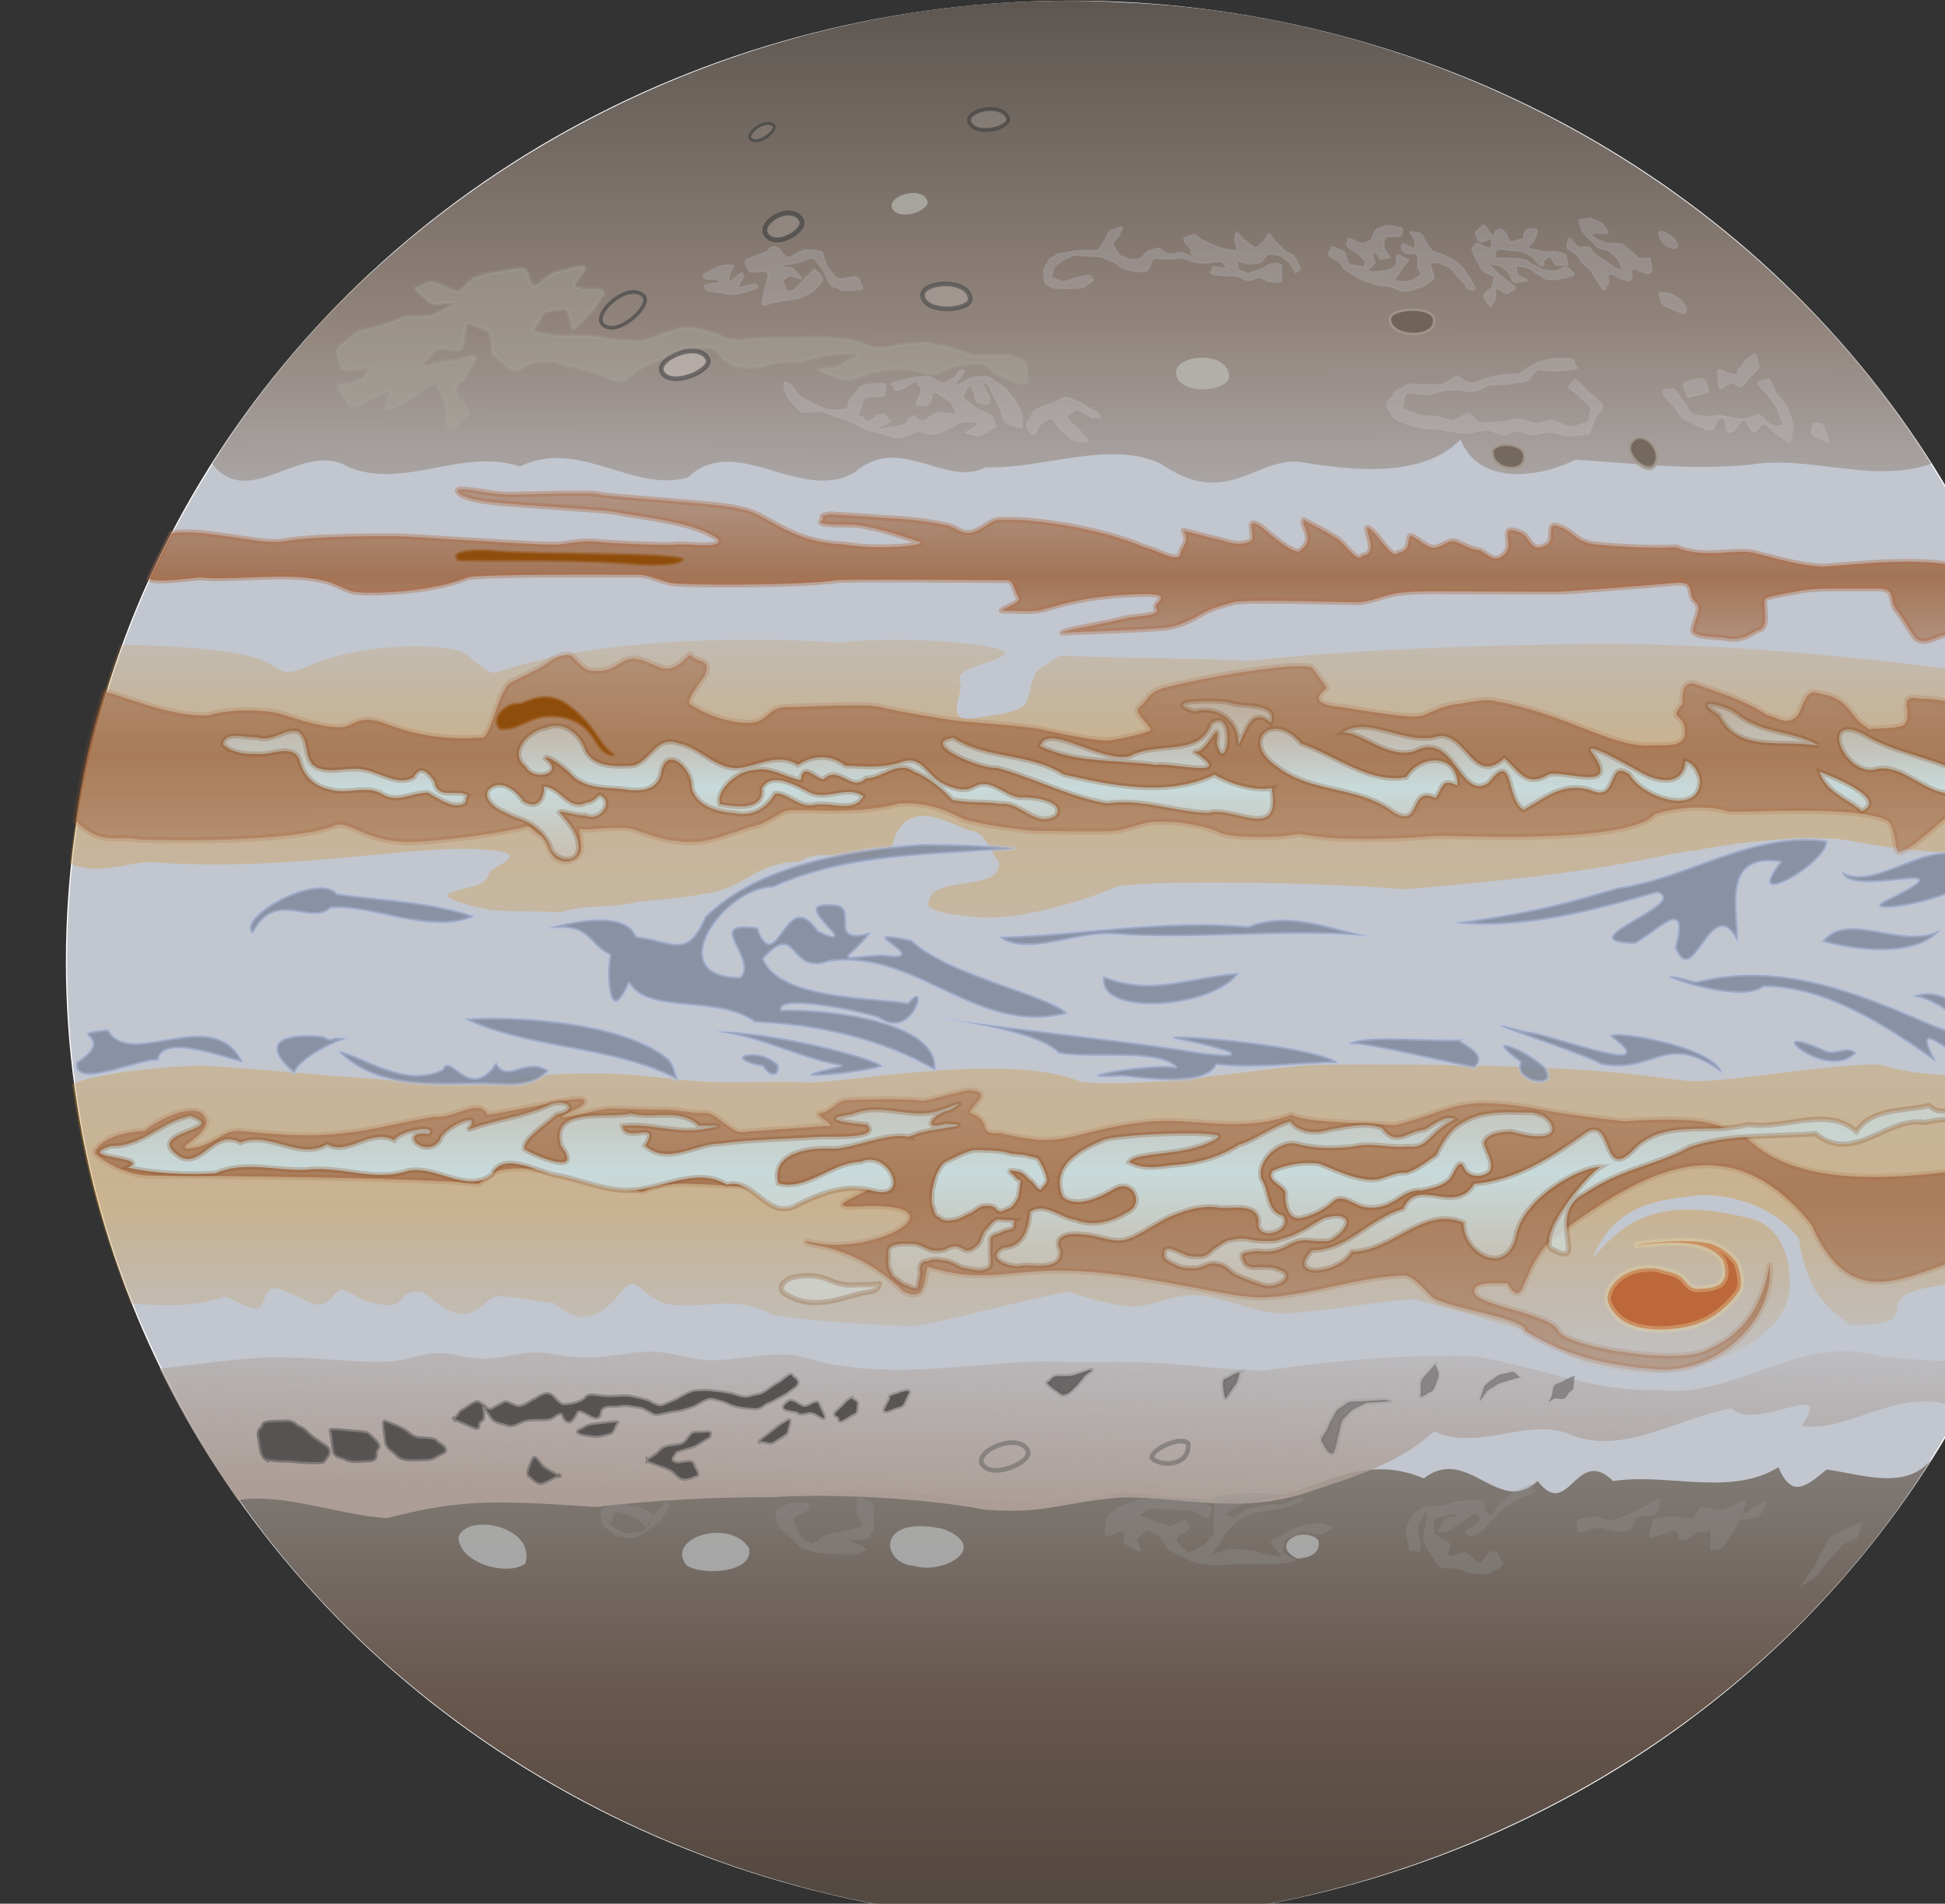 <?xml version="1.0" encoding="UTF-8" standalone="no"?>
<svg
   xmlns:dc="http://purl.org/dc/elements/1.1/"
   xmlns:cc="http://creativecommons.org/ns#"
   xmlns:rdf="http://www.w3.org/1999/02/22-rdf-syntax-ns#"
   xmlns:svg="http://www.w3.org/2000/svg"
   xmlns="http://www.w3.org/2000/svg"
   xmlns:xlink="http://www.w3.org/1999/xlink"
   xmlns:sodipodi="http://sodipodi.sourceforge.net/DTD/sodipodi-0.dtd"
   xmlns:inkscape="http://www.inkscape.org/namespaces/inkscape"
   version="1.1"
   width="10.486pt"
   sodipodi:version="0.32"
   sodipodi:docname="10e7 - S Jupiter.svg"
   inkscape:version="1.0 (4035a4fb49, 2020-05-01)"
   id="svg1340"
   height="10.262pt">
  <rect width="100%" height="100%" fill="#333333" stroke="none"/>
  <defs
     id="defs1343">
    <linearGradient
       id="linearGradient64662">
      <stop
         style="stop-color:#ffffff;stop-opacity:0.561;"
         offset="0"
         id="stop64670" />
      <stop
         style="stop-color:#686868;stop-opacity:0.224;"
         offset="0.653"
         id="stop64672" />
      <stop
         style="stop-color:#272727;stop-opacity:0.376;"
         offset="0.828"
         id="stop64674" />
      <stop
         style="stop-color:#000000;stop-opacity:0.673;"
         offset="0.969"
         id="stop64678" />
      <stop
         style="stop-color:#000000;stop-opacity:0.938;"
         offset="1"
         id="stop64666" />
    </linearGradient>
    <linearGradient
       id="linearGradient51740">
      <stop
         style="stop-color:#9a9595;stop-opacity:1;"
         offset="0"
         id="stop51742" />
      <stop
         style="stop-color:#c3bdbd;stop-opacity:1;"
         offset="1"
         id="stop51744" />
    </linearGradient>
    <linearGradient
       inkscape:collect="always"
       id="linearGradient21227">
      <stop
         style="stop-color:#5a5757;stop-opacity:1;"
         offset="0"
         id="stop21229" />
      <stop
         style="stop-color:#5a5757;stop-opacity:0;"
         offset="1"
         id="stop21231" />
    </linearGradient>
    <linearGradient
       id="linearGradient21219">
      <stop
         style="stop-color:#575353;stop-opacity:1;"
         offset="0"
         id="stop21221" />
      <stop
         style="stop-color:#575353;stop-opacity:0.485;"
         offset="1"
         id="stop21223" />
    </linearGradient>
    <linearGradient
       id="linearGradient18882">
      <stop
         style="stop-color:#ac9e97;stop-opacity:1;"
         offset="0"
         id="stop18884" />
      <stop
         style="stop-color:#ac9e97;stop-opacity:0;"
         offset="1"
         id="stop18886" />
    </linearGradient>
    <linearGradient
       id="linearGradient12801">
      <stop
         style="stop-color:#544941;stop-opacity:1;"
         offset="0"
         id="stop12803" />
      <stop
         style="stop-color:#66554b;stop-opacity:1;"
         offset="0.25"
         id="stop14329" />
      <stop
         style="stop-color:#79716b;stop-opacity:1;"
         offset="0.5"
         id="stop12809" />
      <stop
         style="stop-color:#7c7570;stop-opacity:0.392;"
         offset="1"
         id="stop12805" />
    </linearGradient>
    <linearGradient
       id="linearGradient10517">
      <stop
         style="stop-color:#5c554f;stop-opacity:1;"
         offset="0"
         id="stop10519" />
      <stop
         style="stop-color:#91847c;stop-opacity:1;"
         offset="0.5"
         id="stop10525" />
      <stop
         style="stop-color:#968881;stop-opacity:0;"
         offset="1"
         id="stop10521" />
    </linearGradient>
    <linearGradient
       id="linearGradient14304">
      <stop
         style="stop-color:#b37a21;stop-opacity:0;"
         offset="0"
         id="stop14306" />
      <stop
         style="stop-color:#d59023;stop-opacity:0.749;"
         offset="0.25"
         id="stop14314" />
      <stop
         style="stop-color:#be8327;stop-opacity:0;"
         offset="1"
         id="stop14308" />
    </linearGradient>
    <linearGradient
       id="linearGradient4368">
      <stop
         style="stop-color:#b37c58;stop-opacity:0.114;"
         offset="0"
         id="stop4370" />
      <stop
         style="stop-color:#a06c4a;stop-opacity:0.91;"
         offset="0.5"
         id="stop4376" />
      <stop
         style="stop-color:#a36b46;stop-opacity:0.141;"
         offset="1"
         id="stop4372" />
    </linearGradient>
    <linearGradient
       id="linearGradient2844">
      <stop
         style="stop-color:#d3cec6;stop-opacity:0;"
         offset="0"
         id="stop2846" />
      <stop
         style="stop-color:#c8dadb;stop-opacity:1;"
         offset="0.5"
         id="stop15860" />
      <stop
         style="stop-color:#e5e1d7;stop-opacity:0;"
         offset="1"
         id="stop2848" />
    </linearGradient>
    <linearGradient
       y2="877.623"
       y1="1581.671"
       xlink:href="#linearGradient4368"
       x2="430.066"
       x1="430.969"
       inkscape:collect="always"
       id="linearGradient4374"
       gradientUnits="userSpaceOnUse"
       gradientTransform="scale(3.744,0.267)" />
    <linearGradient
       y2="1928.768"
       y1="839.862"
       xlink:href="#linearGradient14304"
       x2="579.158"
       x1="579.158"
       inkscape:collect="always"
       id="linearGradient14310"
       gradientUnits="userSpaceOnUse"
       gradientTransform="scale(2.676,0.374)" />
    <linearGradient
       y2="908.046"
       y1="1752.463"
       xlink:href="#linearGradient4368"
       x2="510.312"
       x1="512.59"
       inkscape:collect="always"
       id="linearGradient15080"
       gradientUnits="userSpaceOnUse"
       gradientTransform="scale(3.166,0.316)" />
    <linearGradient
       y2="1773.86"
       y1="1167.225"
       xlink:href="#linearGradient2844"
       x2="468.131"
       x1="467.157"
       inkscape:collect="always"
       id="linearGradient15858"
       gradientUnits="userSpaceOnUse"
       gradientTransform="scale(3.365,0.297)" />
    <linearGradient
       y2="1928.768"
       y1="839.862"
       xlink:href="#linearGradient14304"
       x2="579.158"
       x1="579.158"
       inkscape:collect="always"
       id="linearGradient24985"
       gradientUnits="userSpaceOnUse"
       gradientTransform="matrix(2.676,0,0,-0.374,-0.507,1063.923)" />
    <linearGradient
       y2="2230.117"
       y1="1265.534"
       xlink:href="#linearGradient4368"
       x2="572.159"
       x1="574.754"
       inkscape:collect="always"
       id="linearGradient30307"
       gradientUnits="userSpaceOnUse"
       gradientTransform="scale(2.723,0.367)" />
    <linearGradient
       y2="2369.372"
       y1="1495.598"
       xlink:href="#linearGradient2844"
       x2="508.47"
       x1="509.615"
       inkscape:collect="always"
       id="linearGradient38758"
       gradientUnits="userSpaceOnUse"
       gradientTransform="scale(3.047,0.328)" />
    <linearGradient
       y2="696.248"
       y1="52.499"
       xlink:href="#linearGradient10517"
       x2="817.948"
       x1="816.995"
       inkscape:collect="always"
       id="linearGradient10523"
       gradientUnits="userSpaceOnUse"
       gradientTransform="scale(1.886,0.53)" />
    <linearGradient
       y2="1200.308"
       y1="1915.66"
       xlink:href="#linearGradient12801"
       x2="886.773"
       x1="886.773"
       inkscape:collect="always"
       id="linearGradient12807"
       gradientUnits="userSpaceOnUse"
       gradientTransform="scale(1.909,0.524)" />
    <linearGradient
       y2="2289.185"
       y1="2649.233"
       xlink:href="#linearGradient18882"
       x2="524.676"
       x1="405.813"
       inkscape:collect="always"
       id="linearGradient18888"
       gradientUnits="userSpaceOnUse"
       gradientTransform="scale(3.306,0.302)" />
    <linearGradient
       y2="2503.133"
       y1="2503.134"
       xlink:href="#linearGradient21219"
       x2="517.406"
       x1="439.167"
       inkscape:collect="always"
       id="linearGradient21225"
       gradientUnits="userSpaceOnUse"
       gradientTransform="scale(3.264,0.306)" />
    <linearGradient
       y2="2488.299"
       y1="2488.299"
       xlink:href="#linearGradient21227"
       x2="551.042"
       x1="343.38"
       inkscape:collect="always"
       id="linearGradient21233"
       gradientUnits="userSpaceOnUse"
       gradientTransform="scale(3.264,0.306)" />
    <linearGradient
       y2="700.084"
       y1="246.274"
       xlink:href="#linearGradient51740"
       x2="753.531"
       x1="755.366"
       inkscape:collect="always"
       id="linearGradient51746"
       gradientUnits="userSpaceOnUse"
       gradientTransform="scale(2.227,0.449)" />
    <linearGradient
       y2="706.862"
       y1="238.659"
       xlink:href="#linearGradient51740"
       x2="733.343"
       x1="731.508"
       inkscape:collect="always"
       id="linearGradient51754"
       gradientUnits="userSpaceOnUse"
       gradientTransform="scale(2.227,0.449)" />
    <radialGradient
       xlink:href="#linearGradient64662"
       r="507.199"
       inkscape:collect="always"
       id="radialGradient64668"
       gradientUnits="userSpaceOnUse"
       gradientTransform="scale(1.023,0.977)"
       fy="557.816"
       fx="959.966"
       cy="557.816"
       cx="959.966" />
    <linearGradient
       y2="877.623"
       y1="1581.671"
       xlink:href="#linearGradient4368"
       x2="430.066"
       x1="430.969"
       inkscape:collect="always"
       id="linearGradient7040"
       gradientUnits="userSpaceOnUse"
       gradientTransform="scale(3.744,0.267)" />
    <linearGradient
       y2="1928.768"
       y1="839.862"
       xlink:href="#linearGradient14304"
       x2="579.158"
       x1="579.158"
       inkscape:collect="always"
       id="linearGradient7042"
       gradientUnits="userSpaceOnUse"
       gradientTransform="scale(2.676,0.374)" />
    <linearGradient
       y2="908.046"
       y1="1752.463"
       xlink:href="#linearGradient4368"
       x2="510.312"
       x1="512.59"
       inkscape:collect="always"
       id="linearGradient7044"
       gradientUnits="userSpaceOnUse"
       gradientTransform="scale(3.166,0.316)" />
    <linearGradient
       y2="1773.86"
       y1="1167.225"
       xlink:href="#linearGradient2844"
       x2="468.131"
       x1="467.157"
       inkscape:collect="always"
       id="linearGradient7046"
       gradientUnits="userSpaceOnUse"
       gradientTransform="scale(3.365,0.297)" />
    <linearGradient
       y2="1928.768"
       y1="839.862"
       xlink:href="#linearGradient14304"
       x2="579.158"
       x1="579.158"
       inkscape:collect="always"
       id="linearGradient7048"
       gradientUnits="userSpaceOnUse"
       gradientTransform="matrix(2.676,0,0,-0.374,-0.507,1063.923)" />
    <linearGradient
       y2="2230.117"
       y1="1265.534"
       xlink:href="#linearGradient4368"
       x2="572.159"
       x1="574.754"
       inkscape:collect="always"
       id="linearGradient7050"
       gradientUnits="userSpaceOnUse"
       gradientTransform="scale(2.723,0.367)" />
    <linearGradient
       y2="2369.372"
       y1="1495.598"
       xlink:href="#linearGradient2844"
       x2="508.47"
       x1="509.615"
       inkscape:collect="always"
       id="linearGradient7052"
       gradientUnits="userSpaceOnUse"
       gradientTransform="scale(3.047,0.328)" />
    <linearGradient
       y2="696.248"
       y1="52.499"
       xlink:href="#linearGradient10517"
       x2="817.948"
       x1="816.995"
       inkscape:collect="always"
       id="linearGradient7054"
       gradientUnits="userSpaceOnUse"
       gradientTransform="scale(1.886,0.53)" />
    <linearGradient
       y2="1200.308"
       y1="1915.66"
       xlink:href="#linearGradient12801"
       x2="886.773"
       x1="886.773"
       inkscape:collect="always"
       id="linearGradient7056"
       gradientUnits="userSpaceOnUse"
       gradientTransform="scale(1.909,0.524)" />
    <linearGradient
       y2="2289.185"
       y1="2649.233"
       xlink:href="#linearGradient18882"
       x2="524.676"
       x1="405.813"
       inkscape:collect="always"
       id="linearGradient7058"
       gradientUnits="userSpaceOnUse"
       gradientTransform="scale(3.306,0.302)" />
    <linearGradient
       y2="2503.133"
       y1="2503.134"
       xlink:href="#linearGradient21219"
       x2="517.406"
       x1="439.167"
       inkscape:collect="always"
       id="linearGradient7060"
       gradientUnits="userSpaceOnUse"
       gradientTransform="scale(3.264,0.306)" />
    <linearGradient
       y2="2488.299"
       y1="2488.299"
       xlink:href="#linearGradient21227"
       x2="551.042"
       x1="343.38"
       inkscape:collect="always"
       id="linearGradient7062"
       gradientUnits="userSpaceOnUse"
       gradientTransform="scale(3.264,0.306)" />
    <linearGradient
       y2="700.084"
       y1="246.274"
       xlink:href="#linearGradient51740"
       x2="753.531"
       x1="755.366"
       inkscape:collect="always"
       id="linearGradient7064"
       gradientUnits="userSpaceOnUse"
       gradientTransform="scale(2.227,0.449)" />
    <linearGradient
       y2="706.862"
       y1="238.659"
       xlink:href="#linearGradient51740"
       x2="733.343"
       x1="731.508"
       inkscape:collect="always"
       id="linearGradient7066"
       gradientUnits="userSpaceOnUse"
       gradientTransform="scale(2.227,0.449)" />
  </defs>
  <sodipodi:namedview
     inkscape:window-maximized="1"
     showgrid="false"
     inkscape:document-rotation="0"
     showborder="false"
     pagecolor="#ffffff"
     inkscape:zoom="2"
     inkscape:window-y="-8"
     inkscape:window-x="-8"
     inkscape:window-width="1366"
     inkscape:window-height="705"
     inkscape:pageshadow="2"
     inkscape:pageopacity="0.0"
     inkscape:cy="66.556626"
     inkscape:cx="35.029446"
     inkscape:current-layer="svg1340"
     id="base"
     borderopacity="1.0"
     bordercolor="#666666" />
  <path
     style="display:none;fill:#c2c6ce;fill-opacity:1;fill-rule:evenodd;stroke:none;stroke-width:1px;stroke-linecap:butt;stroke-linejoin:miter;stroke-opacity:1"
     sodipodi:nodetypes="cccccccccccccccccccccccccccccccccccccccccccccccccccccccccccscccccccccccccccccccccc"
     id="path2119"
     d="m 985.97,637.664 c -2.557,-2.206 -8.202,-0.435 -13.994,3.696 -82.792,-169.87 -47.514,-344.141 20.994,-453.696 3.333,0.333 23.474,-9.647 27,-10 4.116,-0.412 29.3,7.41 51,1 4.192,-1.258 6.012,-3.599 12,-3 3.67,0.367 10.384,2.808 14,1 2.446,-1.223 6.835,-5.95 10,-5 3.997,1.199 11.06,13.16 24,9 4.213,-1.532 27.566,-4.343 51,-7 3.394,0.339 15.405,1.281 19,2 3.824,0.765 13.441,6.068 17,5 4.316,-1.295 28.56,-2.135 50,-10 1.282,1.122 17.253,12 31,12 15.182,3 35.58,-11.026 39,-10 3.333,1 6.729,4.189 10,3 1.98,-0.72 7.358,-5.821 11,-4 4.091,2.045 1.369,5.863 10,5 22.035,-2.504 36.137,-7.973 41,-7 8.815,0.963 22.896,9.031 23,9 5.25,-1.575 34.202,-11.56 37,-11 14.482,-1.304 12.956,13.504 18,13 4.323,-0.432 33.746,-10.225 55,-8 4.387,0.439 21.712,11.029 30,12 10.003,0.8 44.896,-19.221 46,-19 3.52,0.704 21.896,1.452 25,5 2.333,2.667 11.505,14.499 19,13 5.294,-1.059 47.006,0.313 48,-3 0.863,-2.875 2.1,-19.9 4,-18 3.271,1.271 13.569,18.329 29,17 3.699,-1.11 19.925,-8.306 23,-4 2.953,4.135 -1.234,11.156 5,7 1.693,-1.129 12.64,-11.472 20,-10 4.219,0.844 20.036,5.807 38,1 6.372,1.274 20.243,8.249 24,9 4.499,0.9 28.751,2.141 34,5.5 74.744,124.488 108.302,316.865 -7.293,501.914 -3.595,0.049 -22.803,8.357 -36.707,6.586 -12.472,1.658 -28.2,-12.7 -30,-10 -3.093,4.64 -4.564,17.645 -10,15.5 -3.253,3.532 -1.832,-6.647 -6,-8.5 -3,-1.333 -4.717,16.5 -7.5,14 -4.402,1.5 -3.102,-13.949 -9,-11 -0.567,0.283 -0.675,13.085 -5.5,11 -4,2.667 0.333,-11 -3,-10 -2.801,0.84 -19.909,4.273 -24,2 -4.01,-2.228 -20.872,-18.085 -46,-17 -12.072,2.715 -7.286,16 -14,16 -4.679,0 -38,3 -43,3 -4.605,0 -8.685,-5.5 -12,-5.5 -3.616,0 -13.848,7.076 -17,5.5 -3.254,-1.627 -16.264,-11 -20,-11 -4.929,0 -26.256,0.401 -42,-7 -2.183,-1.91 -11.97,-0.526 -3,-15 12.757,-7.662 15.87,1.599 48.618,0.685 16.374,-0.457 55.157,5.291 91.258,3.983 36.101,-1.308 64.521,-10.672 86.169,-11.356 43.296,-1.367 30.504,6.99 62.904,4.972 32.4,-2.019 33.991,-15.414 56.051,-22.284 -9.014,-8.972 -28.654,-11.974 -60.93,-10.796 -32.276,1.178 -74.188,20.535 -90.748,20.282 -33.119,-0.505 -56.827,-13.45 -99.21,-13.151 -42.384,0.298 -16.444,8.84 -48.267,9.306 -31.823,0.467 -46.409,-7.141 -54.846,-7.141 -5,0 -19.115,9.011 -48,8.5 -26.175,-0.482 -51.446,-10.974 -55,-9 -2.033,1.129 -11.551,9.857 -19,12 -5,1.667 -7.056,-9.117 -10,-10 -30.432,-3.63 -42.135,8.731 -60,7 -10.333,1.333 -1.033,-8.703 -4,-9 -11.176,-0.418 -26.465,6.104 -32.5,5.5 -4.798,-0.48 -24.478,-1.502 -29.5,-1 -4.829,0.483 -25.625,-4.5 -29,-4.5 -5.568,0 -9.465,4.447 -15,5 -4.368,0.437 -11.818,-5.036 -17,-4 -3.539,0.708 -20.561,6.632 -26,5 -3.817,-1.145 -35.805,-5.58 -40,-6 -12.851,-3.485 -29.485,4.206 -30,4 -14.716,-9.486 -65.162,-2.549 -70,-4 -4.337,-1.301 -11.964,-5 -16,-5 -9.826,6 -36.429,4.914 -41,4 -5.591,-1.118 -12.443,-1.794 -15,-4 z" />
  <g
     transform="matrix(0.014,0,0,0.014,-13.846,-0.445)"
     id="g6940">
    <ellipse
       ry="493.044"
       rx="516.139"
       cy="545.26"
       cx="982.071"
       transform="translate(557.2,-19.799)"
       style="fill:#c2c6ce;fill-opacity:1;fill-rule:nonzero;stroke:#ffffff;stroke-width:0.446pt;stroke-linecap:butt;stroke-linejoin:miter;stroke-opacity:1"
       id="path1357" />
    <path
       style="fill:url(#linearGradient7040);fill-opacity:1;fill-rule:evenodd;stroke:#af6d4a;stroke-width:2.842;stroke-linecap:round;stroke-linejoin:round;stroke-miterlimit:4;stroke-dashoffset:0;stroke-opacity:0.395;marker-start:none;marker-mid:none"
       sodipodi:nodetypes="ccccccccccccccccccccccccccccccccccccccscscccccccccccccccccccccccccccccccccccccccccccccc"
       id="path1325"
       d="m 2009.769,322.792 c -3.706,0.625 -15.684,-0.155 -22.799,-1.578 -21.965,-3.043 -55.776,1.414 -62.225,1.414 -13.326,-0.5 -29.647,-5.929 -35.355,-7.071 -8.714,-2.293 -25.238,3.358 -39.598,-2.828 -16.159,0.809 -35.763,-0.889 -41.012,-1.414 -9.483,-0.948 -11.094,-5.297 -16.642,-8.071 -11.31,-5.655 -3.814,4.946 -8.814,8.071 -8.194,5.121 -8.817,-3.919 -12.728,-5.657 -13.156,-5.847 -4.035,4.707 -8.485,9.899 -6.154,7.179 -10.262,-1.026 -14.142,-1.414 -4.008,-0.401 -7.543,-2.828 -11.314,-4.243 -3.213,-1.205 -6.6,1.886 -9.899,2.828 -4.464,1.275 -8.485,-3.771 -12.728,-5.657 -3.365,-1.495 0.786,7.157 -7.071,8.485 -3.264,3.917 -10.235,-9.407 -14.478,-12.235 -5.508,-3.672 5.859,12.872 -3.907,13.649 -2.53,4.427 -8.485,-5.657 -12.728,-8.485 -5.458,-3.639 -12.368,-6.944 -17.392,-9.735 -1.607,3.19 6.286,9.428 -1.571,15.392 -2.222,4.444 -19.835,-11.64 -19.978,-11.735 -10.285,-6.857 -1.619,5.732 -6.314,7.493 -6.919,2.594 -11.684,-0.357 -16.971,-1.414 -5.3,-1.06 -12.061,-3.261 -16.971,-4.243 3.623,5.375 -1.046,8.37 -1.414,11.314 -0.769,6.152 -12.305,-1.612 -18.385,-2.828 -26.769,-11.204 -61.303,-14.744 -73.539,-14.142 -4.495,-0.449 -8.465,3.762 -12.728,5.657 -7.507,3.337 -10.037,-1.825 -15.556,-2.828 -5.85,-1.064 -10.341,-2.024 -18.385,-2.828 -7.69,-0.769 -13.313,-0.766 -19.799,-1.414 -7.035,-0.704 -13.755,-0.736 -21.213,-1.414 -7.443,0.846 -2.828,1.886 -4.243,2.828 -5.159,3.439 12.215,2.211 18.385,2.828 12.318,1.782 26.399,7.071 31.113,8.485 5.939,1.782 -20.822,4.425 -38.184,1.414 -30.099,-1.185 -40.525,-17.08 -54.447,-18.385 -4.902,-2.451 -67.12,-5.923 -72.125,-7.425 -3.442,-1.033 -34.611,0.022 -44.916,0.189 -10.305,0.167 -26.262,-4.443 -27.209,-1.957 2.07,5.404 22.039,6.393 37.958,7.569 14.288,1.056 38.395,2.54 40.885,3.038 16.043,3.067 42.95,5.336 54.801,14.142 3.076,5.383 -15.044,2.211 -21.213,2.828 -6.909,0.691 -35.077,-0.821 -41.012,-1.414 -7.86,-0.786 -12.443,0.679 -19.799,1.414 -6.909,0.691 -75.242,-4.243 -82.024,-4.243 -7.911,0 -43.611,-0.422 -60.811,2.828 -10.88,1.25 -42.172,-7.218 -55.733,-4.25 -4.437,9.156 -6.815,13.333 -11.329,23.221 1.773,2.525 23.887,-0.586 26.049,-0.586 13.821,1.75 46.319,-2.801 62.225,1.414 4.903,0.49 11.112,4.323 15.556,5.657 5.838,1.752 40.401,0.877 59.397,-7.071 4.907,-1.963 80.61,-1.414 87.681,-1.414 5.683,0 11.106,3.07 16.971,4.243 6.464,1.293 66.954,1.301 84.853,-1.414 6.909,-0.691 80.61,0 87.681,0 3.399,0 3.771,5.657 5.657,8.485 2.042,3.063 -5.657,4.714 -8.485,7.071 10.042,0.173 12.287,0.61 18.385,0 6.187,-0.619 20.506,-7.985 55.154,-8.485 15.66,0 3.891,4.864 5.657,7.071 3.725,4.656 -11.259,3.943 -16.971,5.657 -6.469,1.941 -27.813,5.185 -31.113,7.071 26.867,-0.924 50.572,-1.912 55.154,-2.828 6.54,-1.308 11.623,-4.1 16.971,-7.071 5.562,-3.09 9.982,-3.985 15.556,-5.657 5.838,-1.752 56.569,0 63.64,0 6.23,0 12.392,-3.044 18.385,-4.243 5.267,-1.053 12.61,-1.414 19.799,-1.414 7.071,0 56.569,0.25 63.64,0.25 7.071,0 53.547,-3.766 60.811,-4.493 12.372,-1.237 6.095,5.333 11.314,9.899 3.565,3.12 -0.943,9.428 -1.414,14.142 -0.406,4.062 13.466,3.542 16.971,4.243 9.074,1.815 12.883,-3.016 16.971,-4.243 5.048,-1.514 2.304,-10.312 2.828,-15.556 0.156,-1.559 15.604,-3.969 16.971,-4.243 6.384,-1.277 12.052,-1.414 19.799,-1.414 7.071,0 14.142,0 21.213,0 10.296,0 5.378,6.146 9.899,11.314 2.325,2.658 7.063,10.595 8.485,12.728 4.28,6.42 11.64,0.392 15.556,0 4.834,-0.483 8.159,-7.139 11.314,-9.899 5.507,-4.819 12.095,-3.355 20.971,-4.243 -3.187,-7.831 -5.949,-13.547 -9.485,-21.049 z" />
    <path
       style="opacity:0.487;fill:url(#linearGradient7042);fill-opacity:1;fill-rule:evenodd;stroke:none;stroke-width:1px;stroke-linecap:butt;stroke-linejoin:miter;stroke-opacity:1"
       sodipodi:nodetypes="ccccccccccccccccccccccccccccccccccccc"
       id="path9715"
       d="m 2053.535,472.362 c -2.556,-30.433 -12.451,-71.958 -21.293,-96 -3.892,0 -24.309,0 -34.243,0 -42.169,-5.657 -114.05,-14 -186,-14 -11.333,0 -111.384,0.826 -182.482,8.707 -10.925,-1.093 -83.376,-1.693 -93.518,-2.707 -4.45,-0.445 -8,4 -12,6 -5.873,2.936 -5.333,12 -8,18 -2.545,5.726 -19.48,6.696 -26,8 -17.382,3.476 -5.851,-13.166 -8,-18 -3.53,-7.943 14.768,-9.178 22,-14 9.082,-6.055 -55.994,-10.563 -84.104,-6.586 -10.409,-1.041 -109.873,-7.132 -173.896,14.586 -6.321,3.95 -13.333,-6.667 -20,-10 -6.303,-3.152 -48.223,-6.408 -80,8 -13.874,5.55 -11.182,0.844 -23.293,-4 -17.515,-6.44 -63.25,-7.561 -72.268,-7.561 -14.967,43.841 -20.182,67.853 -25.632,112.268 14.201,6.326 30.676,-0.707 41.192,-0.707 74.225,5.657 140.675,-10.452 176,-6 20.644,2.064 -1.395,8.37 -2,12 -1.225,7.352 -13.333,6.667 -20,10 -5.897,2.948 14.581,7.316 18,8 9.8,1.96 28.345,0.84 38.728,1.879 14.424,-4.78 23.512,-1.533 39.645,-5.514 11.183,-1.152 23.754,-1.753 39.488,-5.037 15.734,-3.283 23.142,-15.572 43.614,-15.474 12.409,-8.962 27.855,3.556 47.073,-5.712 5.913,-32.332 34.028,-10.885 41.452,-10.142 7.052,0.705 9.333,10.667 14,16 1.532,15.791 -33.718,6.449 -36,20 -4,6.4 18.268,7.254 22,8 10.345,2.069 39.021,-0.773 75.435,-15.657 28.018,-3.809 117.621,-1.162 146.565,1.657 115.208,-9.485 128.269,-18.058 150,-20 14.111,-2.822 38.08,-6.707 70,-6 11.177,0 27.804,8.613 123.535,10 z" />
    <path
       style="opacity:0.862;fill:url(#linearGradient7044);fill-opacity:1;fill-rule:evenodd;stroke:#a8592e;stroke-width:3.232;stroke-linecap:butt;stroke-linejoin:miter;stroke-miterlimit:4;stroke-opacity:0.2"
       sodipodi:nodetypes="cccccccccccccccccccccccccccccccsssccccccccccccccssscccccccccccccccccccccc"
       id="path11992"
       d="m 2052.024,459.453 c -2.98,-23.335 -7.239,-39.132 -11.314,-57.983 -6.55,-0.113 -19.783,-1.702 -28.284,-2.475 -6.787,-0.617 -21.939,-8.913 -36.77,-8.485 -13.429,-2.686 -4.317,6.475 -8.485,12.728 -1.856,2.784 -14,2.39 -18.385,2.828 -11.627,-6.686 -8.629,-15.628 -26.163,-18.385 -6.658,-3.329 -8.606,9.027 -10.607,11.314 -5.39,6.16 -11.249,0.431 -15.556,0 -12.023,-8.344 -30.012,-13.419 -35.355,-15.556 -10.367,-4.147 -7.589,8.854 -8.485,9.899 -6.796,7.929 0.529,4.758 1.414,12.728 1.21,10.888 -11.011,7.606 -19.799,8.485 -19.954,-0.479 -41.309,-16.07 -76.368,-22.627 -6.529,-1.959 -15.357,0.829 -21.213,1.414 -6.421,0.642 -10.325,2.999 -16.971,5.657 -6.066,2.427 -35.153,-3.515 -42.426,-4.243 -20.125,-2.012 -6.535,-9.149 -7.071,-9.899 -0.437,-0.612 -4.853,-6.795 -7.071,-9.899 -2.923,-4.092 -48.103,2.764 -76.368,9.899 -8.817,2.645 -8.306,6.583 -12.728,9.899 -3.373,2.53 3.771,7.542 5.657,11.314 0.997,1.994 -18.456,5.388 -19.799,5.657 -6.659,1.332 -31.103,-4.524 -36.77,-5.657 -7.184,-1.437 -35.392,-3.539 -42.426,-4.243 -5.117,-0.512 -34.206,-5.454 -39.598,-7.071 -6.541,-1.962 -40.069,0 -48.083,0 -7.641,0 -8.986,4.493 -14.142,7.071 -5.56,2.78 -23.598,-0.132 -35.355,-8.485 -3.026,-1.513 6.676,-13.352 7.071,-14.142 4.918,-9.836 -4.331,-6.93 -7.071,-11.314 -0.413,-0.66 -5.577,6.7 -11.609,7.174 -4.609,0.362 -11.517,-5.232 -18.228,-5.154 -6.711,0.077 -8.284,7.352 -20.634,6.21 -6.67,-0.617 -8.606,-8.58 -13.169,-8.23 -6.394,0.639 -9.62,4.81 -14.142,7.071 -5.29,2.645 -9.287,4.644 -14.142,7.071 -6.374,3.187 -9.375,23.747 -14.142,28.284 -31.388,2.75 -48.969,-7.248 -55.154,-8.485 -9.072,-1.814 -10.433,1.291 -15.556,2.828 -7.276,2.183 -26.393,-3.941 -31.113,-5.657 -6.539,-2.378 -24.8,-4.232 -39.598,0 -18.971,1.39 -46.921,-11.374 -53.387,-12.021 -7.272,23.032 -11.137,41.015 -14.849,66.114 12.992,13.624 22.755,7.19 31.466,9.546 6.909,0.691 81.114,2.131 101.823,-7.071 7.166,-2.606 14.798,7.702 35.355,8.485 6.909,0.691 44.147,-3.022 63.253,-7.974 2.124,0.37 2.76,2.418 6.796,4.511 3.694,1.915 5.226,9.482 7.556,11.682 2.959,2.793 9.674,2.403 12.607,-2.393 1.161,-1.899 0.641,-4.379 -0.114,-12.386 6.804,0.68 12.096,-1.218 24.453,-0.511 5.15,0 16.585,7.778 35.355,7.071 7.974,0 26.215,-7.506 31.113,-8.485 3.631,-0.726 10.159,-5.079 14.142,-7.071 5.327,-2.664 33.984,2.753 59.397,-4.243 19.261,-0.795 29.596,7.182 33.941,8.485 6.947,2.084 29.945,5.657 36.77,5.657 7.933,0 33.759,0.584 39.598,0 5.191,-0.519 11.046,-3.058 16.971,-4.243 6.465,-1.293 25.897,-0.433 38.184,5.657 6.861,2.058 27.334,2.641 39.598,0 21.146,4.815 61.782,1.883 66.468,1.414 6.909,-0.691 14.264,0 21.213,0 4.764,0 83.284,2.82 94.752,-11.314 5.538,-2.014 24.011,-6.084 38.184,-1.414 6.909,0.691 64.383,-3.383 80.61,4.243 4.245,1.273 4.694,12.347 5.657,15.556 1.514,5.048 22.494,-14.379 25.456,-16.971 7.33,-6.414 12.97,13.678 25.456,16.971 2.624,2.624 13.849,-5.036 15.556,-5.657 5.357,-1.948 15.001,-3.182 22.627,-3.182 z" />
    <path
       style="fill:#8f4d0c;fill-opacity:1;fill-rule:evenodd;stroke:#965311;stroke-width:1.839;stroke-linecap:round;stroke-linejoin:round;stroke-miterlimit:4;stroke-opacity:0.508"
       sodipodi:nodetypes="cscccsc"
       id="path13528"
       d="m 1303.813,419.203 c -8.097,-5.349 -8.8,-14.529 -22.901,-24.966 -12.12,-8.971 -21.701,-1.095 -25.091,-0.898 -6.5,-1.093 -15.194,7.485 -9.902,12.496 8.127,0.763 14.257,-5.355 22.087,-6.287 1.254,-0.298 7.974,-0.676 12.885,0.968 15.485,5.184 13.143,17.839 22.922,18.687 z" />
    <path
       style="fill:url(#linearGradient7046);fill-opacity:1;fill-rule:evenodd;stroke:#82481c;stroke-width:2.675;stroke-linecap:butt;stroke-linejoin:miter;stroke-miterlimit:4;stroke-opacity:0.243"
       id="path13510"
       d="m 2033.639,431.522 c -9.535,-20.073 -23.311,5.378 -38.993,-3.707 -16.204,-7.749 -34.342,-10.002 -48.717,-19.108 -22.363,-11.021 -11.317,19.275 4.655,18.379 16.241,-5.364 28.699,16.977 47.518,11.339 14.198,4.975 23.028,-8.803 35.537,-6.902 z m -171.827,0.707 c 0.307,18.709 -29.233,9.363 -36.063,-2.828 -12.292,-8.614 -5.226,15.086 -20.304,7.924 -14.437,-4.334 -23.609,4.642 -34.175,10.18 -9.213,-5.143 -4.499,-31.475 -18.053,-13.733 -14.657,9.358 -17.382,-27.199 -37.776,-16.392 -13.308,4.367 -27.311,-9.736 -36.88,-9.57 13.061,-9.115 32.73,7.461 49.431,1.792 14.543,-0.848 17.48,25.791 33.436,11.43 7.809,6.698 10.954,15.522 23.009,8.184 9.128,-1.777 36.026,9.224 22.778,-9.902 -8.134,-9.929 19.286,6.391 24.351,9.053 9.244,5.449 21.874,6.775 22.816,-5.823 4.338,0.834 6.652,5.82 7.43,9.685 z m -124.451,2.828 c 0.185,-16.514 -18.91,-16.331 -26.333,-4.256 -18.764,3.57 -36.651,-11.423 -54.023,-17.293 -14.198,-17.464 -32.013,-1.006 -11.944,12.063 17.154,13.317 41.599,9.686 59.066,22.92 15.233,9.72 7.88,-14.06 21.92,-7.071 3.741,-4.798 2.901,-10.634 11.314,-6.364 z m -95.46,1.414 c -8.552,1.397 -20.142,-1.599 -29.275,-6.961 -24.404,11.591 -52.302,5.645 -77.498,-0.11 -17.797,-11.279 -39.448,-7.686 -56.618,-18.869 -18.297,2.74 14.71,16.38 22.194,15.399 18.508,4.928 36.825,14.747 56.565,18.304 18.384,-2.7 34.81,4.439 52.218,4.878 12.53,-4 37.642,15.671 32.413,-12.641 z m -152.735,-0.707 c 8.153,-5.148 15.823,5.078 23.805,5.484 6.048,-0.426 23.262,1.796 18.143,9.267 -10.289,6.57 -17.944,-7.218 -28.231,-6.089 -8.198,-1.151 -16.591,-0.381 -24.713,-1.918 -5.84,-6.05 -11.91,-11.567 -19.991,-14.623 -8.1,-5.942 -15.842,3.362 -24.64,3.488 -7.081,7.384 -13.954,-7.243 -21.719,0.515 -4.645,-0.723 -10.349,-8.974 -11.749,0.341 -7.625,-1.25 -15.524,-7.13 -24.271,-5.041 -7.54,0.021 -19.723,10.159 -17.107,17.512 7.538,1.302 22.82,3.6 21.58,-8.228 5.132,-9.062 17.763,-1.049 24.643,2.281 8.768,4.054 19.335,-3.961 27.321,1.847 -4.709,8.806 -16.966,2.645 -25.094,4.357 -7.85,1.969 -13.986,-6.723 -20.3,-5.729 -4.339,7.5 -11.486,11.892 -20.424,10.014 -8.891,-0.645 -20.369,-3.529 -22.283,-13.649 0.586,-7.926 -11.597,-21.137 -15.37,-8.749 -1.394,11.659 -11.771,11.472 -20.76,9.899 -8.749,-0.668 -18.212,-0.238 -25.094,-6.74 -2.676,-3.104 -13.383,-11.61 -13.934,-8.729 10.579,7.438 -5.83,11.968 -9.991,4.221 -9.495,-7.906 1.9,-18.773 10.648,-20.164 9.087,-3.589 17.347,3.481 19.939,11.829 4.709,8.909 16.088,8.165 24.712,7.688 8.899,-2.556 11.782,-15.838 23.231,-11.434 11.63,2.294 20.324,15.115 33.108,12.319 9.312,-1.847 18.92,-7.182 28.033,-1.283 7.543,-5.009 16.755,-5.569 24.372,0.394 9.499,0.372 19.528,1.459 28.661,-1.808 10.797,-4.108 13.645,7.753 21.92,11.314 4.841,2.286 10.48,4.208 15.556,1.414 z m -192.333,4.243 c 8.007,3.265 -0.178,14.175 -7.116,10.327 -4.175,0.585 -12.588,-2.852 -13.46,-1.508 4.635,5.335 10.034,11.042 9.776,18.603 -0.762,8.82 -13.079,5.93 -14.544,-1.124 -3.059,-7.69 -9.771,-12.532 -17.501,-14.817 -5.588,-2.452 -16.62,-6.559 -14.596,-13.537 5.634,-6.987 14.437,-0.725 18.143,5.051 6.863,4.652 10.865,-0.202 10.804,-7.274 8.38,0.161 12.572,12.734 21.682,8.194 2.872,-0.162 4.83,-2.034 6.812,-3.915 z m 323.855,-47.376 c -2.667,-1.536 -38.31,-1.934 -18.354,4.399 12.43,-3.119 23.165,5.012 22.546,17.177 4.176,-7.788 6.766,-19.662 16.64,-11.401 4.099,-10.532 -15.028,-7.866 -20.832,-10.174 z m -9.899,10.607 c -5.142,17.109 -27.685,9.093 -41.557,16.703 -14.325,3.999 -42.633,-17.627 -46.132,-5.164 18.166,8.995 39.581,6.907 59.228,9.675 10.123,-1.209 42.535,7.797 19.269,-7.071 7.043,3.236 14.244,-20.262 12.136,-4.056 4.978,19.068 10.523,-20.016 -2.944,-10.086 z m -381.837,36.77 c -5.56,-3.197 -15.434,2.608 -16.971,-7.071 -2.824,-4.2 -7.161,-8.904 -10.5,-2.081 -7.811,4.457 -16.509,-1.906 -24.294,-3.606 -8.161,-2.39 -16.881,1.852 -24.796,-1.106 -8.486,-3.44 -3.607,-14.52 -10.474,-18.853 -6.161,-1.778 -13.597,5.886 -21.154,3.019 -5.384,0.459 -16.566,-3.624 -17.196,3.721 5.845,5.191 13.499,4.97 20.766,4.823 6.406,-0.572 16.782,-4.954 18.842,4.396 2.007,7.08 7.678,12.419 14.973,13.697 8.959,3.182 19.045,-2.694 27.422,2.681 7.391,4.56 15.583,-1.171 23.22,-0.919 5.346,3.03 13.46,9.011 19.008,5.216 0.579,-1.241 0.248,-2.82 1.152,-3.916 z m 693.672,-25.456 c -11.895,-7.503 -29.138,-5.909 -41.425,-16.108 -7.539,-5.458 -24.425,-8.593 -9.486,0.551 8.991,18.607 30.715,12.953 47.36,15.201 l 3.552,0.355 z m 0.707,13.435 c 6.86,2.567 35.474,14.156 21.7,20.189 -7.452,-6.222 -18.776,-10.097 -21.7,-20.189 z" />
    <path
       style="fill:#8f4d0c;fill-opacity:1;fill-rule:evenodd;stroke:#965311;stroke-width:1.839;stroke-linecap:round;stroke-linejoin:round;stroke-miterlimit:4;stroke-opacity:0.508"
       sodipodi:nodetypes="ccccc"
       id="path18150"
       d="m 1339.264,318.993 c -5.193,-3.198 -69.711,-2.257 -94.491,-3.864 -6.5,-1.093 -25.694,-1.015 -20.402,3.996 8.127,0.763 60.757,-0.855 92.587,2.213 9.008,0.405 19.749,0.459 22.306,-2.345 z" />
    <path
       style="opacity:0.492;fill:url(#linearGradient7048);fill-opacity:1;fill-rule:evenodd;stroke:none;stroke-width:1px;stroke-linecap:butt;stroke-linejoin:miter;stroke-opacity:1"
       sodipodi:nodetypes="ccssscccccsccccccccccccccccccccccccccccccccccc"
       id="path24983"
       d="m 2052.407,584.74 c -4.306,38.433 -12.079,69.529 -24.422,102.821 -0.973,0 -6.429,-0.225 -9.491,2.077 -8.053,6.055 -10.05,23.921 -19.999,23.379 -14.326,-0.781 0.403,-18.031 -4.869,-21.876 -3.702,-2.7 -6.378,0.663 -8.861,0.663 -42.169,5.657 -0.727,20.278 -45.807,20.278 -7.132,-6.707 -21.441,-11.862 -26.4,-44.67 -9.203,-11.595 -25.092,-21.422 -49.003,-22.252 -22.496,2.705 -44.442,3.302 -57.1,32.767 13.47,-14.259 28.024,-34.205 81.436,-20.523 22.531,5.772 20.524,36.952 19.72,36.999 -2.193,25.128 -41.959,41.908 -74.877,42.46 -12.412,-1.57 -34.945,-1.691 -49.341,-18.144 -18.638,-5.847 -32.674,-10.348 -68.395,-19.971 -14.508,0.277 -52.823,7.452 -67.694,7.281 -14.871,-0.171 -29.632,-8.395 -43.702,-9.22 -14.07,-0.825 -24.62,7.164 -36.724,5.478 -12.105,-1.686 -20.107,-4.56 -29.083,-7.313 -10.925,1.093 -68.526,16.542 -78.669,17.556 -4.45,0.445 -44.861,-1.458 -72.971,-5.435 -20.103,-11.937 -39.42,-1.698 -56.579,-6.395 -14.33,-6.112 -13.774,-15.847 -22.415,-4.801 -19.674,25.15 -32.372,2.822 -35.706,4.489 -1.576,0.788 -19.918,-3.853 -27.948,-2.999 -4.015,0.427 -10.226,11.244 -20.374,8.538 -10.148,-2.707 -13.626,-11.159 -19.248,-11.086 -11.244,0.145 -6.313,8.227 -17.528,6.887 -11.215,-1.34 -13.12,-4.324 -21.064,-7.926 -3.469,-1.387 -6.925,8.977 -13.528,7.702 -4.483,-0.568 -17.063,-8.532 -21.811,-8.393 -4.747,0.139 -5.075,7.088 -7.338,9.819 -5.262,2.732 -16.095,-6.461 -19.122,-5.25 -17.515,6.44 -38.543,3.439 -47.561,3.439 -12.967,-34.091 -23.682,-68.353 -29.882,-112.768 14.201,-6.326 53.675,-9.399 64.191,-9.399 9.278,-0.707 84.635,7.179 101.573,7.191 16.938,0.012 28.645,3.011 47.775,1.905 19.837,-4.641 44.269,-5.61 62.614,-5.047 18.345,0.563 32.725,3.363 49.429,4.138 16.704,0.775 39.268,-0.476 52.768,0.469 29.056,-1.177 103.021,-15.377 139.436,-0.493 28.018,3.809 88.629,-5.909 117.574,-8.728 144.907,-1.121 169.989,6.037 191.719,7.979 14.111,2.822 66.364,-7.435 98.284,-8.142 11.177,0 5.262,7.9 100.994,6.513 z" />
    <path
       style="opacity:0.847;fill:url(#linearGradient7050);fill-opacity:1;fill-rule:evenodd;stroke:#a8592e;stroke-width:3.009;stroke-linecap:round;stroke-linejoin:round;stroke-miterlimit:4;stroke-opacity:0.2"
       sodipodi:nodetypes="cccccccccccccccccccccccccccccccccccccsscccccccccccc"
       id="path28019"
       d="m 2031.397,676.306 c 6.543,-20.025 10.555,-34.564 14.603,-52.451 -76.202,15.238 -133.011,20.107 -161.138,-8.886 -13.317,-0.214 -2.92,-11.623 -61.833,-7.525 -42.913,-4.902 -38.137,-5.799 -54.696,-7.99 -33.12,-4.382 -35.084,3.058 -63.099,9.915 -22.304,-1.434 -45.994,-1.301 -52.976,-5.387 -25.983,9.914 -50.258,1.107 -75.231,3.792 -39.974,4.685 -39.146,14.362 -74.424,5.743 -12.889,0.69 -2.929,-5.694 -15.67,-10.563 2.258,-5.369 11.814,-10.223 0.118,-11.473 -3.521,-0.006 -20.107,5.107 -24.329,5.392 -8.222,-1.215 -34.706,-0.651 -39.426,-0.181 -4.72,0.47 -8.039,5.974 -12.932,6.497 -4.893,0.523 10.64,7.566 2.624,6.616 -5.016,0.55 -38.08,2.606 -43.167,3.156 -5.088,0.55 -13.698,-10.407 -18.807,-9.883 -5.109,0.524 -16.371,-1.963 -21.24,-1.677 -4.869,0.286 -23.117,-0.596 -27.572,-0.599 -4.455,-0.004 -20.145,4.742 -23.984,4.343 -3.839,-0.4 15.501,-5.911 10.046,-9.048 -1.038,-1.878 -35.391,6.171 -48.984,7.98 -4.093,-9.191 -17.428,2.378 -26.929,1.041 -20.001,3.162 -28.169,6.418 -48.43,8.599 -20.261,2.181 -38.115,-0.212 -52.489,-1.346 -7.896,-0.355 -13.297,7.763 -24.415,8.879 -11.617,1.116 14.55,-8.771 6.292,-17.137 -2.379,-3.933 -14.739,-3.236 -30.294,8.282 -18.555,1.018 -24.305,7.856 -25.463,11.206 3.183,3.699 16.233,11.943 28.939,11.755 76.758,0.209 161.214,2.383 168.226,4.287 5.754,-5.141 9.429,-16.992 84.184,4.051 19.256,-11.958 66.093,7.977 120.17,-12.595 22.951,6.176 -36.484,20.889 -11.132,20.158 60.073,-3.531 10.96,27.033 -24.451,17.854 -4.829,2.759 21.99,-1.139 49.52,25.847 11.53,5.486 10.27,-5.144 12.281,-12.847 30.942,9.563 41.515,0.366 78.124,2.287 36.608,1.921 76.222,13.716 92.834,13.497 23.032,-0.304 48.548,-10.362 73.182,-11.285 3.29,-0.308 8.254,3.874 13.952,10.3 5.698,6.425 49.13,11.094 48.856,18.26 19.726,12.166 40.745,17.828 68.618,19.741 32.373,1.413 59.599,-27.424 56.737,-53.756 -2.361,13.667 -8.747,33.683 -31.027,43.12 -13.28,8.937 -73.456,-0.704 -77.395,-9.35 -3.94,-8.646 -41.144,-12.796 -42.984,-19.377 -1.839,-6.581 13.187,-4.592 16.708,-4.96 10.084,16.528 6.066,-10.604 26.604,-25.49 44.245,-32.419 87.106,-57.083 129.546,-4.723 27.533,63.212 68.813,3.083 112.356,15.933 z" />
    <path
       style="fill:#bc683b;fill-opacity:1;fill-rule:evenodd;stroke:#e7d29f;stroke-width:3.455;stroke-linecap:round;stroke-linejoin:round;stroke-miterlimit:4;stroke-opacity:0.362"
       sodipodi:nodetypes="cccccccccccc"
       id="path28022"
       d="m 1829.5,670.862 c 9.462,-0.228 34.096,-5.349 44.059,7.714 5.708,16.205 -9.298,14.357 -13.293,14.954 -4.475,-0.612 -4.739,-3.193 -8.331,-6.19 -2.87,-2.355 -7.222,-2.558 -11.75,-4.155 -17.828,-2.026 -25.204,9.279 -25.632,13.969 -0.896,3.775 2.635,8.022 5.055,10.603 4.722,4.321 14.039,8.216 31.433,5.904 4.576,-0.82 18.585,-2.275 30.364,-18.277 2.859,-4 1.033,-9.894 -0.354,-14.681 -2.752,-4.614 -8.78,-8.945 -13.921,-10.425 -11.516,-2.562 -28.315,-0.8 -37.63,0.583 z" />
    <path
       style="fill:url(#linearGradient7052);fill-opacity:1;fill-rule:evenodd;stroke:#82481c;stroke-width:2.675;stroke-linecap:butt;stroke-linejoin:miter;stroke-miterlimit:4;stroke-opacity:0.247"
       id="path37143"
       d="m 2029.889,607.68 c -16.69,-0.099 -35.905,-3.651 -52.767,0.387 -18.756,-3.458 -36.524,21.847 -55.97,5.658 -21.507,1.772 -43.897,0.032 -64.561,6.882 -17.162,9.514 -33.613,10.34 -53.902,23.867 -21.294,10.481 3.607,40.264 -17.622,28.17 -5.35,-9.272 19.139,-37.835 25.615,-41.742 -10.072,-0.079 -39.591,15.49 -43.362,35.627 -4.818,21.239 -27.271,8.57 -26.823,-6.938 -20.54,-9.118 -36.62,14.914 -57.498,14.771 -5.574,11.205 -34.327,14.468 -20.452,-0.604 19.276,-0.583 28.978,-16.036 46.952,-21.396 7.274,-17.026 26.349,3.857 36.485,-12.803 22.232,-1.934 40.117,-13.992 57.7,-26.512 13.439,-8.036 7.807,24.661 23.098,10.021 15.816,-17.868 39.875,-8.411 59.77,-13.971 18.983,2.903 40.312,-9.888 55.608,3.587 7.969,-12.345 25.007,-10.268 37.339,-13.321 12.465,11.652 28.584,-16.986 36.243,2.333 4.683,1.698 10.152,3.588 14.146,5.985 z m -249.389,-3.318 c 4.377,1.692 8.999,8.864 1.933,10.419 -5.881,1.157 -11.771,-0.674 -17.438,-2.06 -4.844,0.035 -12.17,0.699 -14.124,5.489 0.681,5.043 5.108,9.252 3.13,14.652 -3.706,3.919 -11.198,3.53 -13.394,-1.84 -2.412,-5.919 -5.382,4.37 -7.606,6.34 -3.805,3.52 -9.283,4.572 -14.25,5.564 -5.191,-0.452 -9.345,2.562 -13.492,5.19 -4.976,3.158 -10.926,4.67 -16.73,3.075 -4.575,-0.999 -9.938,-6.368 -14.474,-3.044 -4.596,4.453 -10.531,7.486 -16.744,8.869 -7.374,1.698 -8.694,-7.815 -8.31,-13.153 -1.378,-3.855 -10.393,-6.073 -6.442,-11.05 7.313,-3.292 15.567,-4.628 23.541,-3.675 8.417,3.282 16.766,7.57 25.907,8.291 6.65,0.906 12.108,-4.192 18.778,-3.466 5.877,-1.486 10.648,-5.863 15.667,-9.076 2.502,-5.375 5.509,-10.522 10.026,-14.495 4.926,-3.537 10.637,-6.253 16.751,-6.798 7.364,-1.369 14.928,-0.559 22.367,-0.626 1.706,0.184 3.271,0.933 4.906,1.393 z m -112.251,53.146 c -4.558,2.201 -8.524,5.474 -13.266,7.342 -3.386,2.002 -7.299,2.71 -10.988,3.925 -4.232,0.335 -8.566,0.27 -12.76,-0.455 -3.921,-1.203 -8.022,-0.335 -11.937,0.387 -2.747,1.246 -5.209,3.109 -7.67,4.839 -1.999,2.189 -4.619,3.914 -7.727,3.359 -3.131,0.235 -6.149,-0.586 -8.9,-2.044 -2.315,-0.813 -8.515,-4.38 -8.118,0.469 -0.677,3.903 4.094,4.627 6.624,6.295 3.032,1.339 6.495,1.193 9.735,1.194 3.681,-0.484 6.975,-3.507 10.84,-2.155 4.267,0.086 6.405,4.045 9.908,5.767 4.476,1.978 9.087,3.721 13.768,5.152 3.357,0.979 7.194,-0.08 10.026,-1.889 2.756,-2.463 1.591,-5.043 -1.749,-5.86 -3.336,-1.838 -7.301,-1.275 -10.958,-1.509 -3.607,0.71 -7.41,-0.318 -8.077,-4.463 -1.898,-3.577 4.47,-3.113 6.537,-3.857 3.485,0.186 7.016,0.704 10.436,-0.323 4.492,-0.76 7.91,-4.311 12.503,-4.948 4.042,-0.793 8.11,0.695 12.188,0.177 3.562,0.663 6.027,-2.086 8.542,-4.081 2.17,-2.212 5.562,-6.865 0.799,-8.298 -1.349,-1.19 -8.545,0.097 -9.756,0.976 z M 1736,606.362 c -13.515,6.754 -13.567,15.355 -24,14 -9.382,0.979 -19.105,-2.282 -28.234,0.035 -9.532,1.106 -19.89,1.183 -29.254,-1.527 -8.922,-1.604 -20.297,8.707 -17.938,18.016 4.542,6.536 2.365,16.988 11.301,19.036 5.232,8.533 -14.297,13.516 -12.659,3.124 -0.216,-9.832 -13.16,-6.697 -19.716,-7.185 -8.275,-1.537 -16.225,0.723 -23.86,3.803 -8.803,3.385 -16.097,10.011 -25.136,12.696 -7.288,1.322 -13.894,-2.479 -21.013,-2.774 -5.963,-0.886 -16.317,-0.47 -12.128,8.16 1.277,9.921 -12.101,7.695 -18.425,7.616 -5.836,2.112 -20.931,-3.164 -10.914,-8.93 10.705,-0.367 12.974,-9.884 13.977,-18.57 7.771,-5.062 15.56,3.327 23.392,4.25 9.233,3.695 18.673,0.688 26.814,-4.103 8.644,-4.532 2.271,-17.039 -6.667,-12.124 -7.569,4.408 -19.194,10.423 -26.802,4.481 -4.714,-11.159 0.613,-21.227 20.263,-29.004 2.744,-2.592 48.06,-5.139 58.059,-2.826 5.25,0.156 -3.454,5.153 -15.411,7.591 -11.957,2.438 -27.166,2.318 -28.926,6.241 8.937,4.737 16.543,1.875 26.503,1.247 10.601,-1.092 20.897,-4.417 29.937,-10.092 9.33,-2.861 16.975,-9.631 26.436,-11.99 4.381,5.847 13.127,6.608 20.501,4.118 8.694,-1.234 17.971,-4.038 26.49,-0.771 7.344,9.916 12.895,1.805 21.638,0.928 2.808,-0.814 10.293,-8.166 15.773,-5.446 z m -226,52 c -2.958,-0.268 -5.938,-0.288 -8.899,-0.491 -2.871,0.935 -4.284,3.988 -6.413,5.932 -1.795,2.475 -1.671,6.189 -4.555,7.862 -2.087,1.893 -4.506,3.134 -7.067,1.138 -2.571,-1.847 -5.736,-1.272 -8.287,0.277 -2.486,0.969 -5.303,1.027 -7.892,0.554 -3.332,-1.203 -6.397,-3.5 -10.113,-3.252 -3.383,-0.041 -6.938,-0.325 -10.063,1.244 -2.68,1.251 -1.113,5.368 -1.751,7.802 -0.064,2.601 1.114,5.066 2.255,7.323 2.009,1.633 3.982,3.432 6.314,4.606 2.051,0.327 5.732,3.539 6.922,0.724 0,-2.55 1.188,-4.843 0.965,-7.442 -0.475,-2.725 0.601,-5.797 3.889,-5.35 2.551,-1.411 5.457,-0.864 8.194,-0.424 3.489,0.108 6.326,2.277 9.401,3.595 2.865,0.809 5.854,1.069 8.782,1.55 2.208,-0.235 6.152,-0.792 5.96,-3.722 -0.065,-4.257 -0.25,-8.522 -0.104,-12.781 1.121,-2.198 4.162,-2.079 6.051,-3.394 1.86,-1.101 6.17,-0.759 6.054,-3.409 -0.295,-0.787 -0.043,-1.641 0.356,-2.338 z m 3,-20.5 c -0.277,2.858 -0.671,5.725 -1.141,8.553 -1.206,1.969 -2.257,4.426 -4.393,5.511 -2.137,0.573 -4.94,3.177 -6.791,0.778 -1.561,-2.148 -4.352,-1.928 -6.675,-1.842 -2.697,0.395 -4.507,2.829 -7.002,3.783 -2.978,1.273 -5.713,3.32 -9.055,3.501 -2.391,0.523 -5.016,0.415 -6.784,-1.475 -2.639,-0.643 -2.323,-3.726 -3.319,-5.673 -0.803,-2.714 -0.345,-5.622 -0.177,-8.397 0.774,-2.772 1.221,-5.67 2.398,-8.308 1.405,-2.467 2.577,-5.485 5.491,-6.507 3.52,-1.681 6.963,-3.528 10.662,-4.809 3.592,-1.404 7.503,-0.434 11.238,-0.57 3.435,0.178 6.896,0.433 10.173,1.554 2.883,0.643 5.902,0.243 8.75,1.151 1.92,0.761 4.439,0.521 5.923,2.001 1.649,2.952 3.319,5.968 4.07,9.297 0.929,2.549 -1.798,4.563 -3.194,6.213 -2.383,-0.979 -3.215,-4.019 -5.611,-5.244 -1.875,-1.817 -3.698,-4.248 -6.576,-4.256 -1.157,-0.385 -5.239,-1.031 -2.735,0.996 1.838,1.234 2.41,3.322 4.748,3.743 z m -72.5,53 c -4.751,0.91 -9.616,0.221 -14.406,0.666 -4.256,0.012 -8.428,-1.169 -12.237,-3.008 -5.519,-2.09 -11.627,-2.229 -17.355,-0.992 -2.554,0.635 -5.358,2.058 -6.255,4.704 -0.627,2.676 2.125,4.014 4.045,5.066 7.289,4.01 16.081,3.81 23.963,1.903 6.134,-1.484 12.129,-3.614 18.406,-4.443 1.934,-0.326 3.576,-1.94 3.841,-3.897 z m 15,-75.5 c -11.194,-2.172 -25.48,5.228 -38.061,6.135 -11.483,-0.795 -32.846,1.41 -28.804,17.791 14.483,4.06 27.483,-10.745 42.346,-11.036 14.158,-6.599 26.094,19.793 6.536,14.999 -13.821,-4.055 -26.835,1.02 -39.018,7.111 -15.665,8.705 -21.475,-13.933 -36.346,-10.386 -13.917,-8.459 -29.331,0.064 -44.154,2.386 -14.901,2.404 -27.875,-4.129 -42,-7 -10.415,-1.211 -28.819,-13.365 -34.5,-0.5 -12.528,9.906 -28.574,-4.968 -43.082,-2.015 -17.273,5.857 -34.828,-2.829 -52.543,-0.485 -15.72,0.537 -31.415,-4.816 -46.328,1.802 -14.959,0.826 -30.775,0.135 -44.865,-2.971 12.722,-5.91 -28.784,-4.454 -8.734,-11.058 16.309,0.48 26.43,-13.206 41.06,-15.436 20.018,7.228 -21.99,7.463 -8.084,19.197 12.36,11.069 19.385,-13.491 33.576,-5.535 14.785,-6.153 30.332,9.481 44.54,0.875 10.748,6.21 22.215,-8.482 34.291,-2.082 3.119,-5.214 22.595,-8.075 17.826,-3.238 -16.797,-2.068 -1.866,13.679 5.73,3.206 1.38,-6.799 23.616,-16.35 14.267,-5.228 13.942,-5.398 28.694,-6.508 42.825,-13.278 8.624,-3.038 14.229,3.417 2.745,5.338 -5.524,5.432 -17.934,12.783 -16.379,17.875 6.649,3.969 30.705,13.894 18.654,-1.969 -5.648,-20.554 24.354,-13.427 35.896,-16.378 11.589,3.076 25.697,-3.089 34.961,6.253 8.911,0.115 15.282,-0.565 2.447,1.711 -13.926,2.452 -28.146,-3.309 -41.741,-1.649 1.452,9.62 20.348,-3.679 11.642,10.126 11.575,10.342 25.805,-1.018 38.795,-1.064 17.086,-2.247 34.344,-2.219 51.5,-3.5 6.212,-0.146 31.208,1.228 23.443,-6.22 -8.54,-0.781 -26.011,-2.729 -7.443,-5.28 14.843,-6.563 30.186,3.158 45.137,-1.992 5.854,-1.683 16.169,-6.768 4.778,-0.045 -7.193,0.873 -15.437,10.854 -2.415,7.037 20.675,0.397 -9.611,2.35 -15.5,5.5 l -3,1 z" />
    <path
       style="fill:#7c869a;fill-opacity:0.816;fill-rule:evenodd;stroke:#b5c4e7;stroke-width:1.839;stroke-linecap:round;stroke-linejoin:round;stroke-miterlimit:4;stroke-opacity:0.416"
       sodipodi:nodetypes="cccccccccccccccccccccccccccccccccccccccccccccccccccccccccccccccccccccccccccccccccccccccccccccccccccccccccccccccccccccccc"
       id="path41038"
       d="m 1927,463.362 c -38.156,-5.229 -70.34,18.746 -107.116,24.109 -24.964,7.003 -37.19,11.531 -83.589,18.154 34.944,3.628 70.378,-6.065 103.663,-15.55 16.53,5.672 -49.039,25.352 -11.494,26.276 11.965,-6.234 27.818,-25.089 20.536,2.011 9.864,23.646 18.895,-29.814 32.145,-3.22 0.944,-15.579 -8.473,-45.123 21.855,-40.78 -21.276,27.238 26.249,-0.193 24,-11 z m 76,17 c -12.94,-28.884 -49.548,10.771 -68.103,-0.968 3.122,14.229 65.588,-7.412 26.297,12.615 -28.819,12.56 38.251,2.401 41.806,-11.646 z m -18,29 c -19.365,10.107 -47.651,-11.103 -60.313,5.819 19.048,5.377 48.812,8.055 60.313,-5.819 z m 34,66 c -7.379,-13.055 -28.939,-40.278 -47.517,-32.07 17.604,2.406 41.919,28.06 8.51,14.11 -38.879,-16.946 -77.969,-32.331 -120.179,-21.639 -40.306,-10.98 20.753,14.028 34.64,2.689 31.984,-0.363 64.775,21.503 88.58,38.443 -16.253,-31.16 18.351,12.459 26.61,-4.732 1.448,4.293 6.255,5.211 9.355,3.199 z m -146,7 c -3.975,-14.314 -62.047,-23.329 -56.648,-18.125 28.542,21.178 -33.05,-2.404 -43.352,-2.875 -42.099,-10.863 27.233,10.459 38,17 28.451,5.17 32.726,-17.032 62,4 z m 69,-10 c -15.259,16.601 -54.213,-18.997 -15,-1 5.235,1.732 10.395,-3.386 15,1 z m -200,-7 c -16.574,1.356 -54.138,-3.138 -60.4,2.481 8.093,-1.015 47.418,9.209 64.447,12.045 10.447,-8.618 -16.041,-15.285 -4.047,-14.525 z m -51,-53 c -43.684,-3.822 -87.102,2.362 -131,-1 -17.966,-1.301 -44.327,12.002 -57.852,1.419 42.726,-1.149 84.831,-9.396 127.852,-5.419 20.58,-8.23 40.804,0.784 61,5 z m -15,65 c -12.691,-10.062 -106.763,-16.836 -79.829,-11.489 12.964,2.629 41.87,9.958 10.829,6.489 -43.947,-7.09 -87.332,-10.934 -131.453,-17.327 -14.548,-1.855 46.163,4.85 56.974,17.574 17.457,3.169 50.488,-2.353 60.125,7.016 -11.575,-2.636 -64.765,6.601 -26.647,4.738 18.603,2.43 43.237,4.052 47.625,-5.875 20.155,2.185 41.744,-0.765 62.375,-1.125 z m 346,-103 c -7.177,11.296 -13.176,34.142 12,24 18.3,5.787 16.008,-32.676 -6.444,-22.372 z m 19,107 c 9.326,-8.823 -8.354,-31.223 -10.781,-14.86 7.659,2.791 -12.117,25.536 10.781,14.86 z m -531,-114 c -41.949,3.75 -84.679,2.344 -124,20 -25.231,0.24 -57.375,46.047 -17,46 9.049,-9.468 -20.031,-29.634 8.943,-25.395 10.008,27.04 13.976,-23.485 31.313,1.824 24.775,10.843 -18.869,-16.099 7.334,-13.585 15.268,-0.068 -3.958,21.125 19.549,14.217 -12.014,15.989 -20.226,13.022 6.082,11.418 29.068,4.358 -21.834,-15.471 14.779,-7.478 19.377,18.289 71.537,28.198 79.941,37.718 -46.348,12.321 -76.824,-32.533 -121.941,-26.718 -21.895,8.017 -16.002,-21.373 -33.96,-1.305 8.414,20.366 55.167,19.538 74.133,22.514 12.064,-14.338 3.097,20.85 -15.172,7.791 -13.297,-4.229 -51.615,-11.377 -49.657,-4.154 24.297,-0.773 81.692,5.906 78.793,31.058 -26.772,-15.605 -60.023,-23.339 -92.513,-24.585 -19.319,-14.145 -54.767,-3.559 -64.623,-20.069 -10.611,24.257 -12.004,-5.166 -9.832,-14.462 -11.95,-5.795 -9.575,-16.155 -31.168,-13.788 0.367,-0.427 38.374,-12.155 44.757,4.15 19.418,2.383 25.668,11.612 35.243,-10.15 27.323,-26.786 72.62,-33.995 110.489,-37.183 16.236,-0.001 32.36,0.347 48.511,2.183 z m 272,112 c -11.629,-10.48 -33.369,-17.501 -12.404,-2.293 -4.343,10.364 21.597,15.285 12.404,2.293 z m -157,-48 c -12.907,18.918 -73.918,22.834 -69.35,1.707 25.239,9.959 43.793,-0.025 69.35,-1.707 z m -268,30 c 28.201,-0.293 82.272,13.635 84.909,17.673 -4.698,3.225 -63.831,9.487 -21.202,-0.087 -21.629,-3.734 -41.787,-15.074 -63.707,-17.586 z m -26,13 c -25.445,-19.608 -85.433,-21.284 -103.365,-19.42 34.765,16.327 75.274,13.478 109.356,31.217 -1.66,-4.176 -1.836,-8.769 -5.992,-11.797 z m 57.758,4.238 c -10.291,-10.603 -31.646,-3.689 -8.114,0.737 2.247,4.335 8.68,7.098 8.114,-0.737 z m -156.271,-76.368 c -22.172,10.011 -53.323,-6.149 -73.539,-4.243 -10.605,9.719 -28.596,-9.914 -40.149,13.074 -9.654,-8.304 33.619,-32.046 43.251,-20.559 21.624,3.396 46.901,3.606 70.437,11.727 z m 38.184,79.196 c -11.885,-7.838 -21.624,6.82 -26.87,-4.243 -13.7,20.94 -23.648,-6.385 -27.577,3.536 -19.206,9.718 -41.144,-7.225 -53.486,-9.379 21.186,22.104 54.454,15.853 83.184,17.157 8.791,0.651 18.41,-0.12 24.749,-7.071 z M 1154.705,563.751 c -20.088,-2.142 -33.608,3.066 -14.629,19.145 4.249,-10.365 30.407,-20.022 27.438,-17.739 -12.051,-2.019 -5.148,2.256 -12.809,-1.406 z m -41.012,13.435 c -15.103,-31.183 -57.989,4.112 -69.171,-16.879 -25.751,2.512 5.912,2.703 -16.287,16.739 -2.58,15.593 34.006,-2.526 42.061,-0.638 1.351,-14.054 34.201,-1.213 43.397,0.778 z" />
    <path
       style="fill:url(#linearGradient7054);fill-opacity:1;fill-rule:nonzero;stroke:none;stroke-width:1pt;stroke-linecap:butt;stroke-linejoin:miter;stroke-opacity:1"
       sodipodi:nodetypes="cccccccccccccc"
       id="path4365"
       d="m 1097.889,269.862 c 97.958,-156.203 284.795,-247.617 467.93,-236.803 165.44,6.759 326.281,96.142 414.835,236.803 -30.294,10.531 -61.178,-4.445 -92.678,0.44 -30.988,3.219 -60.392,-0.75 -90.062,-2.496 -19.347,9.598 -49.835,13.151 -59.007,-10.455 -19.208,20.051 -55.628,15.999 -80.488,11.868 -23.917,-4.304 -38.521,24.596 -72.95,0.899 -25.774,-12.839 -61.002,2.574 -90.645,1.598 -19.542,10.691 -44.101,-17.628 -66.904,2.553 -27.674,16.291 -60.979,-20.905 -85.753,2.648 -28.009,8.113 -56.06,-20.436 -86.121,-5.655 -30.188,-9.739 -58.731,11.878 -87.906,0.455 -23.923,-14.789 -50.718,23.074 -70.251,-1.854 z" />
    <path
       style="fill:url(#linearGradient7056);fill-opacity:1;fill-rule:nonzero;stroke:none;stroke-width:1pt;stroke-linecap:butt;stroke-linejoin:miter;stroke-opacity:1"
       sodipodi:nodetypes="cccccccccccccc"
       id="path8229"
       d="m 1980.653,781.06 c -96.788,154.257 -280.297,245.525 -461.324,237.083 -159.66,-4.684 -316.048,-85.836 -408.01,-217.078 31.575,-8.037 56.389,11.971 85.151,6.794 26.571,-11.761 57.061,-7.321 86.152,-5.443 31.557,1.098 157.806,-11.069 196.683,-0.992 28.423,1.713 58.123,4.718 84.898,-3.656 30.303,2.99 60.841,6.886 90.99,-0.512 22.011,-8.511 40.913,-16.503 64.867,-6.496 22.581,-17.515 38.608,19.998 58.45,1.361 15.989,20.822 19.724,-18.64 38.755,0.025 27.89,-4.301 60.215,8.139 84.853,-7.071 6.499,14.853 12.75,11.485 24.741,1.152 17.283,2.227 40.757,11.187 53.794,-5.168 z" />
    <path
       style="fill:url(#linearGradient7058);fill-opacity:1;fill-rule:evenodd;stroke:none;stroke-width:1px;stroke-linecap:butt;stroke-linejoin:miter;stroke-opacity:1"
       sodipodi:nodetypes="ccsccccccccccsccccccccccccccccc"
       id="path16605"
       d="m 1111.229,801.961 c -16.052,-23.092 -26.713,-40.411 -40.341,-67.546 19.061,-1.943 38.879,-5.43 58.732,-5.719 19.853,-0.289 39.74,2.62 58.941,2.156 8.288,-0.306 16.583,-4.116 24.881,-4.359 8.299,-0.243 16.601,3.08 24.904,2.898 8.303,-0.182 16.607,-3.163 24.909,-3.287 8.302,-0.124 16.603,2.61 24.898,2.542 11.011,0.744 24.868,-3.15 35.904,-2.975 11.037,0.175 19.253,4.42 30.297,4.473 11.044,0.053 26.329,-3.378 37.362,-2.999 11.033,0.379 17.812,4.568 28.815,5.719 34.71,5.573 69.343,-1.336 103.99,-2.234 18.761,0.885 37.542,-0.17 56.324,0.746 18.782,0.916 37.565,3.802 56.328,4.085 36.81,-5.048 68.71,-8.121 105.844,-7.659 30.288,3.714 64.854,19.011 96.074,17.457 39.121,5.518 72.26,-27.537 111.358,-18.078 9.118,2.844 46.566,3.43 58.307,4.696 -4.057,8.153 -8.167,16.511 -12.511,24.174 -27.631,-15.759 -58.248,12.001 -82.222,7.748 17.285,-25.404 -23.206,3.461 -35.87,-8.981 -26.494,4.392 -55.013,24.143 -82.019,13.839 -21.153,-10.124 -48.125,8.762 -70.811,-2.04 -18.721,16.792 -38.909,22.492 -64.362,31.121 -33.505,11.53 -64.279,2.971 -94.887,2.742 -31.884,2.322 -38.95,8.749 -71.122,6.388 -31.176,-5.97 -77.891,-8.391 -109.524,-6.475 -30.895,-0.042 -60.619,1.621 -90.755,5.05 -57.538,-4.143 -72.454,-2.906 -107.22,5.764 -25.565,-1.889 -53.674,-13.151 -76.225,-9.243 z" />
    <path
       style="fill:url(#linearGradient7060);fill-opacity:1;fill-rule:evenodd;stroke:url(#linearGradient7062);stroke-width:2.229;stroke-linecap:butt;stroke-linejoin:miter;stroke-miterlimit:4;stroke-opacity:0.6"
       id="path19648"
       d="m 1125.714,780.833 c -2.869,-1.961 -2.738,-6.617 -3.536,-10.607 -1.041,-5.207 1.259,-4.196 2.121,-7.071 0.499,-1.664 8.568,-1.21 10.607,-1.414 5.093,-0.509 5.438,1.977 7.778,2.828 2.756,1.002 4.035,3.203 6.364,4.95 3.164,2.373 4.345,3.042 7.071,4.95 3.962,2.774 -0.62,6.201 -0.707,7.071 -0.137,1.375 -8.63,0.707 -9.899,0.707 -2.799,0 -6.234,-0.707 -9.899,-0.707 -4.643,0 -5.302,-0.247 -9.899,-0.707 z m 33.234,-14.849 c -0.028,0 1.271,8.469 1.414,9.899 0.416,4.16 3.268,3.23 6.364,4.95 2.715,1.508 7.347,0.707 10.607,0.707 6.973,0 2.981,-3.353 5.657,-6.364 1.634,-1.839 -4.661,-6.658 -4.95,-7.071 -0.652,-0.931 -8.021,-1.297 -9.192,-1.414 -3.512,-0.351 -5.581,-0.707 -9.899,-0.707 z m 27.577,-4.243 c -0.847,-0.085 0.571,8.536 0.707,9.899 0.368,3.685 3.502,4.609 5.657,7.071 2.872,3.282 10.752,2.121 14.849,2.121 3.94,0 5.29,-1.923 7.778,-2.828 5.377,-1.955 -2.087,-5.565 -2.121,-5.657 -0.83,-2.214 -6.925,-1.895 -9.192,-2.121 -3.693,-0.369 -5.871,-3.183 -7.778,-4.243 -3.163,-1.757 -5.112,-2.328 -9.899,-4.243 z m 36.062,-1.414 c -2.679,-1.488 5.657,2.357 8.485,3.536 5.892,2.455 1.722,-0.984 4.95,-2.828 2.057,-1.175 0.471,-4.714 0.707,-7.071 0.249,-2.493 3.3,3.771 4.95,5.657 2.544,2.907 4.284,2.138 7.778,3.536 2.83,1.132 6.241,-1.448 8.485,-2.121 2.995,-0.899 6.487,-0.707 9.899,-0.707 5.248,0 5.336,-1.94 7.778,-2.828 3.506,-1.275 1.451,1.209 4.243,3.536 2.65,2.208 5.027,-4.398 5.657,-4.95 1.357,-1.187 6.516,2.369 7.778,2.828 4.951,1.8 2.683,-2.299 4.95,-4.243 2.354,-2.018 6.152,-0.806 9.192,-1.414 3.594,-0.719 7.136,0.431 9.899,0.707 2.247,0.225 6.018,2.832 7.778,3.536 1.578,0.631 6.473,-1.142 9.192,-1.414 4.75,-0.475 5.769,-1.094 9.192,-2.121 2.476,-0.743 4.817,-2.408 7.071,-3.536 3.638,-1.819 4.605,-0.635 7.778,0 2.978,0.596 4.562,1.864 7.778,2.828 3.155,0.947 6.176,1.113 9.192,1.414 4.771,0.477 5.146,-1.871 7.778,-2.828 2.815,-1.024 4.544,-2.272 7.071,-3.536 2.89,-1.445 4.08,-2.72 6.364,-4.243 4.741,-3.161 -0.65,-5.197 -0.707,-5.657 -0.327,-2.615 -4.714,2.357 -7.071,3.536 -2.488,1.244 -4.388,2.926 -6.364,4.243 -3.227,2.151 -4.808,1.725 -8.485,2.828 -3.573,1.072 -7.7,-1.116 -9.192,-1.414 -2.758,-0.552 -5.152,-1.01 -9.192,-1.414 -4.227,-0.423 -6.548,-0.335 -9.899,0 -2.049,0.205 -6.007,2.552 -7.778,3.536 -3.109,1.727 -5.105,2.32 -7.778,3.536 -3.514,1.597 -6.644,-1.569 -8.485,-2.121 -3.23,-0.969 -4.58,-1.34 -8.485,-2.121 -3.232,-0.646 -7.298,0 -10.607,0 -4.506,0 -4.774,-0.336 -8.485,-0.707 -4.684,-0.468 -3.236,1.438 -6.364,2.828 -2.882,1.281 -3.936,1.666 -8.485,2.121 -2.863,0.286 -4.769,-3.223 -7.071,-4.95 -3.182,-2.386 -7.636,1.867 -8.485,2.121 -1.399,0.42 -3.808,2.557 -7.071,3.536 -2.574,0.772 -5.143,-1.594 -7.778,-2.121 -0.963,-0.193 -5.548,2.774 -7.071,3.536 -2.357,1.179 -4.714,-2.357 -7.071,-3.536 -1.56,-0.78 -5.923,2.961 -7.071,3.536 -3.33,1.665 -1.379,1.379 -4.95,4.95 z m 203.647,-10.607 c -2.539,1.269 -4.243,3.771 -6.364,5.657 -4.734,4.208 0,2.401 0,4.95 0,2.759 5.185,-1.886 7.778,-2.828 1.613,-0.586 0.943,-3.3 1.414,-4.95 0.366,-1.282 -1.886,-1.886 -2.829,-2.828 z m -149.907,40.305 c 0.819,-2.867 -5.657,1.886 -8.485,2.828 -3.3,1.1 -5.37,-2.685 -7.071,-3.536 -1.756,-0.878 2.038,-8.206 2.121,-8.485 0.624,-2.081 3.3,2.828 4.95,4.243 1.433,1.228 7.133,4.198 8.485,4.95 z m 45.255,-8.485 c 0.871,0.746 6.836,2.629 9.192,3.536 4.971,1.912 4.421,3.095 7.071,4.95 3.155,2.208 7.024,-0.415 8.485,-0.707 1.906,-0.381 -0.943,-3.771 -1.414,-5.657 -0.688,-2.753 -5.702,-0.15 -8.485,-0.707 -5.395,-1.079 -0.601,-4.809 -0.707,-5.657 -0.066,-0.53 8.166,-2.733 8.485,-2.828 1.912,-0.574 4.807,-2.671 6.364,-3.536 4.931,-2.739 1.717,-1.717 2.828,-2.828 1.675,-1.675 -4.714,-0.471 -7.071,-0.707 -2.493,-0.249 -3.771,3.3 -5.657,4.95 -2.078,1.818 -5.201,1.465 -8.485,2.121 -4.118,0.824 -3.985,2.657 -6.364,4.243 -2.044,1.363 -0.562,0.375 -4.243,2.828 z m 57.983,-9.899 c -2.787,1.858 5.185,-4.243 7.778,-6.364 2.755,-2.254 3.263,-2.175 6.364,-4.243 1.776,-1.184 -0.471,4.243 -0.707,6.364 -0.022,0.196 -6.234,4.156 -6.364,4.243 -2.637,1.758 -3.892,0 -7.071,0 z m 14.849,-20.506 c -8.094,5.396 3.18,4.442 4.243,5.657 1.397,1.596 4.243,0 6.364,0 2.321,0 4.243,1.886 6.364,2.828 2.249,0.999 -1.414,-4.714 -2.121,-7.071 -0.624,-2.081 -4.243,0.943 -6.364,1.414 -2.91,0.647 -5.562,-3.413 -8.485,-2.828 z m 231.224,-14.849 c -3.19,0.709 -5.16,2.345 -7.778,3.536 -1.967,0.894 -0.105,8.143 0,9.192 0.249,2.493 3.3,-3.771 4.95,-5.657 1.994,-2.279 1.862,-4.655 2.828,-7.071 z m 100.409,-4.243 c 2.088,-2.386 -4.243,4.714 -6.364,7.071 -2.074,2.304 -0.806,6.152 -1.414,9.192 -0.395,1.975 3.771,-1.414 5.657,-2.121 1.973,-0.74 2.469,-4.938 3.535,-7.071 1.097,-2.195 -1.066,-5.332 -1.414,-7.071 z m 71.418,7.071 c 1.333,-2.667 -5.657,1.886 -8.485,2.828 -3.995,1.332 -1.963,3.927 -3.535,7.071 -2.785,5.57 0.482,0.12 2.828,0.707 6.014,1.504 4.975,-2.488 7.071,-3.536 2.627,-1.313 1.306,-4.353 2.121,-7.071 z m -27.577,0 c 2.608,-1.304 -5.657,1.414 -8.485,2.121 -4.141,1.035 -4.219,2.11 -7.071,3.536 -2.241,1.121 -3.3,3.771 -4.95,5.657 -1.431,1.635 0.943,-4.243 1.414,-6.364 0.355,-1.598 4.689,-4.103 5.657,-4.95 2.817,-2.464 3.956,-1.682 7.778,-2.828 3.121,-0.936 3.054,1.527 5.657,2.828 z m -464.569,23.335 c 3.394,-1.018 -7.081,0.355 -10.607,0.707 -4.829,0.483 -5.842,2.124 -7.778,2.828 -4.298,1.563 5.213,2.713 6.364,2.828 4.098,0.41 6.808,-0.937 9.192,-1.414 1.032,-0.206 2.743,-4.801 2.828,-4.95 z m 140.007,-13.435 c 2.193,-0.439 -1.414,4.243 -2.121,6.364 -0.833,2.5 5.186,-0.943 7.778,-1.414 2.508,-0.456 2.828,-4.243 4.243,-6.364 2.568,-3.852 -6.19,0 -6.364,0 -1.269,0 -2.357,0.943 -3.536,1.414 z m 82.024,-7.778 c -3.112,0 5.644,5.644 5.657,5.657 3.171,3.171 7.698,-2.799 7.778,-2.828 0.766,-0.279 4.502,-5.146 4.95,-5.657 0.994,-1.136 2.357,-1.886 3.535,-2.828 2.277,-1.821 -5.693,1.284 -8.485,2.121 -3.127,0.938 -6.102,0.327 -9.899,0.707 -1.502,0.15 -2.357,1.886 -3.535,2.828 z m 176.07,9.899 c -1.238,0.124 -7.097,0.707 -10.607,0.707 -3.179,0 -5.096,1.853 -7.778,2.828 -2.155,0.784 -4.224,3.696 -5.657,4.95 -2.059,1.802 -2.106,5.371 -2.829,7.778 -0.962,3.208 -1.158,5.276 -2.121,8.485 -1.924,6.414 -6.339,-3.517 -6.364,-3.536 -2.207,-1.655 2.036,-5.136 2.828,-7.778 0.829,-2.763 2.324,-4.648 3.535,-7.071 1.495,-2.989 3.616,-3.164 5.657,-4.95 2.313,-2.024 5.913,-1.086 9.192,-1.414 3.213,-0.321 6.084,-0.326 9.899,-0.707 1.313,-0.131 2.509,0.418 4.243,0.707 z" />
    <path
       style="fill:#929292;fill-opacity:0.324;fill-rule:evenodd;stroke:#8b8b8b;stroke-width:0.446px;stroke-linecap:butt;stroke-linejoin:miter;stroke-opacity:0.124"
       id="path23509"
       d="m 1331.482,802.754 c 2.441,3.776 -2.109,6.327 -2.828,8.485 -0.675,2.026 -4.398,3.849 -5.657,4.95 -1.67,1.461 -4.719,3.146 -6.364,4.243 -2.733,1.822 -7.145,0.275 -9.899,0 -2.639,-0.264 -4.809,-3.206 -6.364,-4.243 -3.309,-2.206 -2.314,-2.636 -2.828,-7.778 -0.292,-2.916 4.886,-3.258 6.364,-4.243 2.212,-1.474 8.005,0.518 9.899,0.707 3.895,0.389 5.665,1.7 8.485,2.828 3.059,1.224 0,6.984 0,7.778 0,2.55 -4.243,-2.828 -6.364,-4.243 -2.137,-1.425 -5.145,-1.871 -7.778,-2.828 -5.588,-2.032 -3.85,3.368 -5.657,4.95 -1.886,1.65 3.771,3.3 5.657,4.95 1.761,1.541 8.15,0 9.192,0 3.896,0 3.148,-3.598 4.95,-5.657 2.03,-2.32 3.291,-3.761 4.95,-5.657 1.722,-1.968 1.362,-1.362 4.243,-4.243 z m 73.539,4.243 c 1.875,-2.143 -5.185,2.357 -7.778,3.536 -2.654,1.206 1.284,5.693 2.121,8.485 0.88,2.934 3.898,3.411 5.657,4.95 1.232,1.078 6.23,-3.115 7.071,-3.536 3.254,-1.627 4.469,-1.318 8.485,-2.121 3.555,-0.711 6.927,-1.442 9.192,-2.121 4.117,-1.235 -0.629,-6.289 -0.707,-7.071 -0.25,-2.498 0,-6.126 0,-7.778 0,-2.461 4.714,1.414 7.071,2.121 2.97,0.891 0.806,6.152 1.414,9.192 0.902,4.509 -1.409,6.109 -2.121,8.485 -0.258,0.86 -7.747,1.27 -9.192,1.414 -2.932,0.293 3.782,2.161 4.95,2.828 6.017,3.438 -0.304,1.827 -0.707,4.243 -0.041,0.248 -9.686,0 -10.607,0 -3.956,0 -5.978,-0.315 -9.899,-0.707 -2.942,-0.294 -6.502,-1.526 -8.485,-2.121 -2.266,-0.68 -4.219,-3.691 -5.657,-4.95 -2.258,-1.976 -3.716,-3.252 -5.657,-4.95 -2.661,-2.328 -1.79,-4.318 -2.828,-7.778 -0.825,-2.749 4.672,-4.088 5.657,-4.95 1.913,-1.674 7.298,-0.707 9.899,-0.707 4.066,0 -0.247,-0.411 2.121,3.536 z m 241.831,-7.778 c 3.375,0 -6.6,1.414 -9.899,2.121 -4.011,0.86 -5.566,1.246 -8.485,2.121 -2.836,0.851 -4.888,2.444 -7.071,3.536 -6.023,3.012 0,3.469 0,3.536 0,2.635 4.714,-2.357 7.071,-3.536 2.347,-1.174 6.475,-1.518 8.485,-2.121 3.476,-1.043 6.256,-0.343 9.899,-0.707 3.373,-0.337 5.115,-2.029 7.778,-2.828 6.034,-1.81 2.799,0.7 2.829,0.707 2.463,0.616 -4.714,1.886 -7.071,2.828 -2.812,1.125 -6.09,1.642 -8.485,2.121 -3.561,0.712 -5.471,0.67 -9.192,1.414 -1.582,0.316 -5.405,2.702 -7.071,3.536 -2.838,1.419 -3.784,3.311 -5.657,4.95 -1.919,1.679 -2.828,4.243 -4.243,6.364 -1.204,1.806 -2.486,3.729 -4.243,6.364 -0.362,0.543 6.45,-1.935 7.071,-2.121 2.919,-0.876 7.532,0 10.607,0 3.489,0 5.715,1.078 9.192,2.121 2.524,0.757 5.156,1.152 7.778,1.414 2.537,0.254 -2.828,-4.243 -4.243,-6.364 -1.548,-2.322 4.847,-4.241 5.657,-4.95 2.429,-2.125 4.431,-2.215 7.071,-3.536 2.743,-1.371 5.968,-1.618 8.485,-2.121 3.785,-0.757 7.587,0.952 9.899,1.414 1.805,0.361 -2.828,2.357 -4.243,3.536 -1.805,1.504 -8.308,-0.548 -9.899,-0.707 -2.531,-0.253 -5.556,2.02 -7.778,2.828 -4.185,1.522 -1.793,3.586 -3.535,7.071 -0.45,0.899 5.901,3.934 6.364,4.243 1.631,1.087 -7.401,2.013 -8.485,2.121 -3.454,0.345 -7.132,0 -10.607,0 -2.745,0 -6.978,-0.221 -9.192,0 -3.845,0.385 -6.656,0.383 -9.899,0.707 -3.522,0.352 -6.155,-0.333 -9.899,-0.707 -3.534,-0.353 -5.775,-1.744 -8.485,-2.828 -3.2,-1.28 -4.598,-2.299 -7.071,-3.536 -2.188,-1.094 -3.662,-4.647 -4.95,-6.364 -2.389,-3.186 -3.349,-2.233 -6.364,-4.243 -1.85,-1.233 -3.771,2.357 -5.657,3.536 -1.843,1.152 0.943,4.243 1.414,6.364 0.598,2.693 -5.186,-1.886 -7.778,-2.828 -1.786,-0.649 -0.471,-3.771 -0.707,-5.657 -0.385,-3.076 -6.108,1.106 -9.192,1.414 -1.654,0.165 -0.052,-8.672 0,-9.192 0.121,-1.21 4.956,-4.336 5.657,-4.95 2.139,-1.872 5.457,-2.246 7.778,-3.536 2.557,-1.421 6.585,-1.153 9.192,-1.414 3.454,-0.345 7.132,0 10.607,0 3.535,0 7.071,0 10.607,0 4.341,0 5.093,1.852 7.778,2.828 4.533,1.648 1.116,5.024 1.414,6.364 0.599,2.693 -5.186,-1.886 -7.778,-2.828 -2.444,-0.889 -8.057,-0.523 -9.899,-0.707 -3.975,-0.398 -6.341,-0.351 -9.899,-0.707 -5.346,-0.535 -5.745,2.089 -7.778,2.828 -2.477,0.901 4.714,2.357 7.071,3.536 2.647,1.323 4.69,1.705 7.778,2.828 1.068,0.388 5.904,-2.952 7.071,-3.536 1.35,-0.675 1.886,2.357 2.828,3.536 1.565,1.956 -3.771,3.3 -5.657,4.95 -2.63,2.301 2.603,5.673 3.536,7.071 2.088,3.132 7.074,-1.286 7.778,-1.414 2.975,-0.541 3.786,-3.313 5.657,-4.95 2.168,-1.897 1.414,-5.894 1.414,-9.192 0,-2.799 0.707,-6.234 0.707,-9.899 0,-3.679 4.92,-2.257 7.778,-2.828 3.682,-0.736 5.956,-0.313 9.899,-0.707 3.454,-0.345 7.132,0 10.607,0 1.9,0 3.771,0.471 5.657,0.707 z m 130.108,-2.121 c 3.162,0 -5.657,2.828 -8.485,4.243 -3.002,1.501 -4.294,2.863 -6.364,4.243 -1.822,1.215 -4.118,3.603 -5.657,4.95 -2.376,2.079 -3.195,3.651 -4.95,5.657 -2.108,2.409 -3.578,2.385 -6.364,4.243 -1.056,0.704 -2.357,-0.943 -3.535,-1.414 -2.326,-0.931 3.771,-3.3 5.657,-4.95 4.032,-3.528 -0.583,-4.666 -0.707,-5.657 -0.016,-0.13 -5.864,3.91 -6.364,4.243 -2.685,1.79 -4.248,2.832 -6.364,4.243 -4.216,2.811 -3.304,0.826 -5.657,1.414 -1.954,0.488 1.414,-3.771 2.121,-5.657 0.876,-2.337 5.602,-2.176 7.778,-2.828 0.931,-0.279 -1.886,-0.471 -2.828,-0.707 -1.082,-0.271 -6.691,1.762 -8.485,2.121 -2.897,0.58 -1.278,6.419 -1.414,7.778 -0.083,0.83 7.022,4.216 7.071,4.243 2.522,1.401 0,5.129 0,6.364 0,2.603 5.225,-0.197 7.778,-0.707 3.014,-0.603 5.029,3.575 7.778,4.95 2.241,1.121 3.771,-3.3 5.657,-4.95 3.853,-3.371 5.76,3.84 6.364,4.243 2.688,1.792 -4.891,5.59 -4.95,5.657 -1.514,1.73 -7.598,0.707 -9.899,0.707 -1.132,0 -5.5,-1.65 -7.071,-2.121 -1.436,-0.431 -7.711,-0.552 -8.485,-0.707 -2.818,-0.564 -3.566,-4.075 -4.95,-5.657 -2.574,-2.942 -2.532,-3.992 -4.243,-7.071 -1.318,-2.372 0.559,-8.421 0.707,-9.899 0.161,-1.611 0.705,-6.345 0.707,-6.364 0.281,-2.534 -2.829,4.243 -4.243,6.364 -1.44,2.161 0.561,8.439 0.707,9.899 0.766,7.66 -2.855,2.447 -4.95,4.243 -0.704,0.603 -1.901,-7.383 -2.121,-8.485 -0.919,-4.594 1.456,-6.269 2.121,-8.485 0.866,-2.886 3.934,-3.443 5.657,-4.95 2.092,-1.831 6.456,-1.141 9.192,-1.414 3.057,-0.306 6.111,-1.409 8.485,-2.121 2.582,-0.775 6.343,-0.707 9.899,-0.707 7.492,0 3.389,3.389 4.243,4.243 1.067,1.067 1.886,2.357 2.829,3.536 1.565,1.957 3.3,-3.771 4.95,-5.657 2.18,-2.491 3.523,-3.083 5.657,-4.95 2.163,-1.893 4.937,-2.468 7.071,-3.536 8.41,-4.205 2.255,0.564 5.657,1.414 z m 168.291,16.263 c 2.741,-1.37 -5.657,2.357 -8.485,3.536 -2.908,1.212 -4.447,2.223 -7.071,3.536 -2.419,1.209 -3.009,4.513 -4.243,6.364 -1.461,2.191 -2.369,4.738 -3.535,7.071 -1.501,3.002 -2.863,4.294 -4.243,6.364 -1.854,2.781 -2.636,3.954 -4.243,6.364 -0.011,0.017 6.268,-4.179 6.364,-4.243 2.277,-1.518 3.468,-3.963 4.95,-5.657 2.004,-2.29 3.251,-3.716 4.95,-5.657 1.729,-1.976 3.294,-3.765 4.95,-5.657 1.427,-1.631 5.029,-2.515 7.071,-3.536 1.528,-0.764 2.656,-6.287 3.535,-8.485 z M 1841.306,800.632 c 2.929,-1.464 -5.657,3.3 -8.485,4.95 -2.245,1.31 -4.845,2.423 -7.071,3.536 -2.324,1.162 -5.907,2.148 -7.778,2.828 -3.466,1.26 -6.888,-0.953 -9.192,-1.414 -4.072,-0.814 -6.57,0.89 -9.192,1.414 -1.634,0.327 -0.471,3.3 -0.707,4.95 -0.468,3.275 6.608,-0.378 9.899,-0.707 3.772,-0.377 5.685,1.034 7.778,1.414 3.418,0.621 4.894,0 7.778,0 1.85,0 4.141,-5.324 4.95,-6.364 1.106,-1.422 6.693,-1.217 7.778,-1.414 4.171,-0.758 3.33,-4.628 4.243,-9.192 z m 33.941,5.657 c 1.559,-0.283 6.306,-3.153 8.485,-4.243 2.972,-1.486 0.074,5.623 0,6.364 -0.262,2.622 4.714,-2.357 7.071,-3.536 1.414,-0.707 2.828,-1.414 4.243,-2.121 2.468,-1.234 -1.886,5.185 -2.828,7.778 -0.135,0.371 -8.646,1.305 -9.192,1.414 -1.795,0.359 -3.481,5.222 -4.243,6.364 -1.568,2.351 -2.787,4.18 -4.243,6.364 -3.021,4.531 -2.729,1.213 -6.364,2.828 -2.165,0.962 -0.471,-4.714 -0.707,-7.071 -0.67,-6.704 -1.119,-0.48 -4.95,-2.121 -2.422,-1.038 -4.547,2.778 -7.071,3.536 -6.746,2.024 -2.821,-1.763 -5.657,-3.536 -4.312,-2.695 -1.266,0.158 -5.657,0.707 -0.736,0.092 -6.582,1.975 -7.071,2.121 -2.719,0.816 0.15,-5.702 0.707,-8.485 0.45,-2.252 6.304,-1.903 8.485,-2.121 3.78,-0.378 6.136,0.331 9.899,0.707 3.479,0.348 3.941,-3.449 5.657,-4.95 1.534,-1.342 8.068,0.524 9.899,0.707 1.196,0.12 2.357,-0.471 3.535,-0.707 z" />
    <path
       style="fill:#acacac;fill-opacity:0.914;fill-rule:evenodd;stroke:none;stroke-width:1px;stroke-linecap:butt;stroke-linejoin:miter;stroke-opacity:1"
       id="path25051"
       d="m 1224.445,820.67 c -0.311,13.129 24.449,20.76 34.205,13.903 5.939,-18.732 -29.078,-26.544 -34.205,-13.903 z m 116.937,14.611 c 6.424,5.211 34.788,4.791 32.188,-8.658 -9.379,-15.472 -42.987,-5.76 -32.188,8.658 z m 117.008,0.369 c 14.069,4.683 39.68,-8.956 15.309,-18.795 -35.349,-8.121 -32.495,17.933 -15.309,18.795 z m 207.554,-13.097 c -8.044,-8.155 -25.692,2.358 -10.814,9.409 5.906,-0.438 12.087,-2.328 10.814,-9.409 z" />
    <path
       style="opacity:0;fill:#837d7d;fill-opacity:0.67;fill-rule:evenodd;stroke:none;stroke-width:1px;stroke-linecap:butt;stroke-linejoin:miter;stroke-opacity:0.562"
       sodipodi:nodetypes="cccccccccccccccccccccccccccccc"
       id="path25842"
       d="m 1206.324,902.279 c -12.579,-10.23 -24.19,-20.746 -37.477,-33.588 14.467,-5.948 27.775,10.831 42.258,-2.597 9.067,-0.077 9.634,11.262 19.004,0.333 13.222,7.699 20.082,-12.155 26.419,9.158 18.688,-8.899 33.528,-12.644 55.448,-9.715 16.893,-15.842 14.191,13.64 32.94,3.351 14.782,0.922 17.594,-16.294 32.527,-1.414 11.735,-8.494 23.313,8.435 36.015,-4.315 15.018,10.196 27.007,-1.294 42.474,-2.756 8.187,25.875 32.549,-5.548 46.669,11.314 15.618,-0.028 34.262,-19.73 42.617,-3.533 20.493,-8.118 45.859,-2.973 66.641,1.933 23.483,-14.634 50.187,-6.75 73.883,-7.593 27.994,8.448 56.889,1.031 85.128,-3.645 8.95,-3.269 34.379,-4.588 11.54,3.481 -11.407,4.345 25.183,0.266 29.904,-4.079 12.821,-4.258 33.941,-1.35 8.478,2.045 27.854,0.608 63.617,5.343 92.285,4.849 -9.135,9.21 -24.073,23.363 -39.244,35.355 -22.631,9.991 -55.07,0.062 -80.38,1.287 -31.117,-9.303 -64.286,-0.223 -95.69,2.425 -23.155,-5.758 -47.185,-0.68 -70.464,-2.495 -22.52,-6.651 -46.901,1.993 -70.25,-2.455 -24.822,10.472 -55.694,-11.157 -80.61,3.536 -29.385,0.021 -59.027,-7.956 -89.095,-4.95 -16.436,-7.324 -21.724,16.837 -35.427,0.518 -13.201,9.328 -26.469,-2.148 -42.125,4.026 -27.156,-9.508 -57.288,3.866 -85.79,-1.715 -7.524,0.937 -10.049,1.568 -17.678,1.237 z" />
    <path
       style="fill:none;fill-opacity:0.75;fill-rule:evenodd;stroke:#626262;stroke-width:2.396;stroke-linecap:butt;stroke-linejoin:miter;stroke-miterlimit:4;stroke-opacity:0.524"
       id="path33425"
       d="m 1493.409,783.662 c 5.04,7.781 26.018,-1.411 23.334,-7.071 -4.69,-9.893 -27.886,0.045 -23.334,7.071 z m 87.062,-3.439 c 2.961,4.059 19.2,5.462 18.675,-7.166 -3.201,-4.678 -19.416,2.969 -18.675,7.166 z" />
    <path
       style="fill:#beb5b1;fill-opacity:0.757;fill-rule:evenodd;stroke:#505050;stroke-width:2.396;stroke-linecap:butt;stroke-linejoin:miter;stroke-miterlimit:4;stroke-opacity:0.714"
       sodipodi:nodetypes="ccc"
       id="path35748"
       d="m 1329.106,223.221 c 5.04,7.781 26.018,-1.411 23.334,-7.071 -4.69,-9.893 -27.886,0.045 -23.334,7.071 z" />
    <path
       style="fill:#b5aca8;fill-opacity:0.508;fill-rule:evenodd;stroke:#505050;stroke-width:2.396;stroke-linecap:butt;stroke-linejoin:miter;stroke-miterlimit:4;stroke-opacity:0.714"
       sodipodi:nodetypes="ccc"
       id="path36508"
       d="m 1462.82,184.281 c 2.3,8.981 25.113,6.948 24.372,0.727 -1.296,-10.871 -26.448,-8.837 -24.372,-0.727 z" />
    <path
       style="fill:#c0bbb8;fill-opacity:0.243;fill-rule:evenodd;stroke:#434343;stroke-width:1.963;stroke-linecap:butt;stroke-linejoin:miter;stroke-miterlimit:4;stroke-opacity:0.714"
       sodipodi:nodetypes="ccc"
       id="path36510"
       d="m 1487.026,95.153 c 4.196,6.86 21.658,1.877 19.424,-3 -3.904,-8.523 -23.212,-3.195 -19.424,3 z" />
    <path
       style="fill:none;fill-opacity:0.75;fill-rule:evenodd;stroke:#494949;stroke-width:1.883;stroke-linecap:butt;stroke-linejoin:miter;stroke-miterlimit:4;stroke-opacity:0.714"
       sodipodi:nodetypes="ccc"
       id="path36512"
       d="m 1299.034,198.86 c 7.828,5.701 25.142,-10.719 20.416,-15.22 -8.259,-7.867 -27.485,10.071 -20.416,15.22 z" />
    <path
       style="fill:#b2afa8;fill-opacity:1;fill-rule:evenodd;stroke:none;stroke-width:5.778;stroke-linecap:butt;stroke-linejoin:miter;stroke-miterlimit:4;stroke-opacity:0.714"
       sodipodi:nodetypes="ccc"
       id="path41062"
       d="m 1592.954,224.354 c 2.814,11.291 28.19,7.999 27.191,0.152 -1.747,-13.715 -29.732,-10.347 -27.191,-0.152 z" />
    <path
       style="fill:#a7a49e;fill-opacity:1;fill-rule:evenodd;stroke:none;stroke-width:5.778;stroke-linecap:butt;stroke-linejoin:miter;stroke-miterlimit:4;stroke-opacity:0.714"
       sodipodi:nodetypes="ccc"
       id="path41822"
       d="m 1447.183,138.964 c 3.805,6.673 19.989,0.641 17.976,-4.146 -3.518,-8.367 -21.412,-1.88 -17.976,4.146 z" />
    <path
       style="fill:#c0bbb8;fill-opacity:0.243;fill-rule:evenodd;stroke:#434343;stroke-width:2.496;stroke-linecap:butt;stroke-linejoin:miter;stroke-miterlimit:4;stroke-opacity:0.714"
       sodipodi:nodetypes="ccc"
       id="path42582"
       d="m 1382.556,152.5 c 5.347,7.028 20.942,-2.717 17.852,-7.882 -5.4,-9.027 -22.68,1.536 -17.852,7.882 z" />
    <path
       style="fill:#c0bbb8;fill-opacity:0.162;fill-rule:evenodd;stroke:#434343;stroke-width:1.526;stroke-linecap:butt;stroke-linejoin:miter;stroke-miterlimit:4;stroke-opacity:0.714"
       sodipodi:nodetypes="ccc"
       id="path43342"
       d="m 1375.007,103.577 c 4.721,2.413 13.886,-5.706 10.99,-7.654 -5.062,-3.404 -15.253,5.475 -10.99,7.654 z" />
    <path
       style="opacity:0.519;fill:url(#linearGradient7064);fill-opacity:1;fill-rule:evenodd;stroke:url(#linearGradient7066);stroke-width:0.78;stroke-linecap:butt;stroke-linejoin:miter;stroke-miterlimit:4;stroke-opacity:0.676"
       id="path44102"
       d="m 1391.586,227.876 c 3.864,-0.044 5.493,4.743 7.071,6.364 2.539,2.285 4.029,2.552 7.071,4.243 3.304,1.836 4.713,2.31 7.778,3.536 1.239,0.496 5.861,0.192 7.778,0 5.96,-0.596 0.966,-1.127 4.243,-4.95 1.53,-1.785 3.785,-4.867 4.95,-6.364 1.509,-1.94 6.887,-1.82 9.899,-2.121 6.31,-0.631 2.209,3.865 2.828,4.95 1.56,2.73 -6.18,1.218 -9.192,2.121 -2.453,0.736 -2.63,5.261 -3.536,7.071 -2.729,5.458 0.079,0.158 2.121,4.243 1.669,3.337 6.407,-1.922 7.071,-2.121 5.532,-1.66 3.456,1.536 6.364,2.828 1.2,0.533 -5.003,3.127 -5.657,3.536 -2.805,1.753 6.608,-0.378 9.899,-0.707 5.553,-0.555 3.397,-2.265 6.364,-4.243 4.185,-2.79 0.507,0.145 4.95,1.414 3.002,0.858 5.395,-2.698 7.071,-3.536 2.229,-1.114 8.049,0 10.607,0 1.716,0 -0.943,-3.3 -1.414,-4.95 -0.172,-0.603 -5.951,-4.64 -6.364,-4.95 -4.95,-3.713 -3.481,2.984 -4.95,4.243 -3.594,3.08 -2.842,0.632 -6.364,1.414 -2.121,0.471 0.943,-4.243 1.414,-6.364 1.316,-5.923 -0.387,-1.354 -1.414,-4.95 -0.758,-2.653 -5.185,1.886 -7.778,2.828 -6.072,2.208 -2.856,-1.071 -5.657,-2.121 -2.583,-0.969 5.136,-2.036 7.778,-2.828 3.208,-0.962 5.193,-1.014 9.192,-1.414 3.603,-0.36 5.343,1.943 7.778,2.828 4.593,1.67 4.411,-1.323 7.071,-2.121 2.081,-0.624 2.55,-4.828 4.95,-4.243 2.251,0.785 -2.357,4.714 -3.535,7.071 -1.433,2.865 6.009,-1.924 6.364,-2.121 2.646,-1.47 5.167,-1.012 9.192,-1.414 1.334,-0.133 6.009,3.652 7.071,4.243 3.487,1.937 3.406,3.406 5.657,5.657 2.199,2.199 2.745,4.117 4.243,6.364 1.637,2.455 1.025,5.296 1.414,9.192 0.262,2.622 -5.254,-0.657 -7.778,-1.414 -2.531,-0.759 -2.576,-5.152 -3.535,-7.071 -1.461,-2.921 -2.392,-4.784 -3.535,-7.071 -1.595,-3.191 -2.267,-6.401 -4.243,-6.614 -2.365,0.202 1.414,4.964 2.121,7.321 1.856,6.188 -4.932,2.818 -4.95,2.828 -2.288,1.307 -2.357,-4.714 -3.535,-7.071 -2.374,-4.748 -4.948,4.241 -4.95,4.243 -0.282,0.242 5.453,4.771 5.657,4.95 2.051,1.794 5.104,2.552 7.071,3.536 4.281,2.14 1.96,2.939 4.243,6.364 0.318,0.478 -6.821,4.104 -7.071,4.243 -3.112,1.729 -6.988,-0.557 -8.485,-0.707 -0.801,-0.08 6.063,-4.042 6.364,-4.243 2.193,-1.462 -5.156,-1.676 -7.778,-1.414 -1.809,0.181 -5.599,2.8 -7.071,3.536 -3.044,1.522 -4.628,1.883 -7.778,2.828 -0.586,0.176 -7.707,-1.336 -8.485,-1.414 -0.955,-0.096 -5.928,2.273 -7.778,2.828 -3.724,1.117 -7.362,-1.048 -9.192,-1.414 -3.324,-0.665 -5.82,-1.588 -8.485,-2.121 -2.189,-0.438 -5.08,-2.54 -7.071,-3.536 -2.907,-1.454 -4.738,-1.916 -7.778,-2.828 -3.012,-0.904 -5.16,-1.876 -7.778,-2.828 -2.698,-0.981 -7.698,0 -10.607,0 -1.571,0 -4.774,-4.177 -5.657,-4.95 -3.422,-2.994 -4.716,-8.432 -4.243,-10.607 z m 162.178,18.385 c 0.613,-3.025 -6.573,-5.173 -8.028,-6.364 -2.439,-1.996 -4.563,-2.282 -7.071,-3.536 -3.642,-1.821 -6.894,1.644 -8.485,2.121 -2.809,0.843 -5.338,1.941 -7.778,2.828 -4.429,1.611 -2.338,2.672 -4.95,5.657 -2.963,3.387 0.309,6.845 1.414,7.778 2.029,0.513 2.357,-2.828 3.535,-4.243 0.856,-1.027 1.312,-0.937 4.95,-3.536 1.984,-1.417 5.251,4.595 5.657,4.95 2.196,1.922 3.737,3.27 5.657,4.95 1.846,1.615 5.458,1.566 8.235,2.121 2.363,-0.877 -1.636,-3.3 -2.578,-4.95 -1.173,-2.053 -3.866,-3.866 -5.657,-5.657 -4.467,-4.467 1.651,-4.402 2.121,-5.657 0.629,-1.678 7.64,2.778 7.778,2.828 4.763,2.118 -1.559,-0.258 5.2,0.707 z m 243.702,-19.799 c 2.093,0.761 6.132,5.575 7.778,7.071 2.259,2.053 3.772,3.3 5.657,4.95 2.72,2.38 -2.662,7.32 -2.829,7.778 -0.604,1.662 -2.614,6.706 -2.828,7.778 -0.153,0.763 -8.004,1.295 -9.192,1.414 -4.106,0.411 -6.615,-0.899 -9.192,-1.414 -3.683,-0.737 -5.473,0.105 -8.485,0.707 -4.319,0.864 -5.269,-0.449 -8.485,-1.414 -3.059,-0.918 -4.156,0.756 -7.778,1.414 -2.938,0.534 -6.268,-1.456 -8.485,-2.121 -1.889,-0.567 -7.154,1.14 -9.899,1.414 -3.402,0.34 -7.585,-0.476 -9.899,-0.707 -2.394,-0.239 -5.182,-1.414 -9.192,-1.414 -4.043,0 -6.325,-0.699 -9.899,-1.414 -4.335,-0.867 -5.111,-1.858 -7.778,-2.828 -3.442,-1.252 -2.87,-3.28 -4.95,-5.657 -3.044,-3.479 1.711,-5.703 2.121,-7.071 1.046,-3.486 4.271,-3.322 6.364,-4.95 2.689,-2.092 5.499,-0.408 8.485,-0.707 2.295,-0.23 7.295,0.19 9.192,0 2.533,-0.253 5.207,-2.603 7.071,-3.536 3.745,-1.873 4.147,1.244 7.071,2.121 4.664,1.399 5.354,-0.475 8.485,-1.414 2.063,-0.619 6.343,-1.907 8.485,-2.121 3.425,-0.342 7.37,-0.454 9.899,-0.707 0.091,-0.009 5.694,-3.796 6.364,-4.243 2.667,-1.778 4.837,-1.946 7.778,-2.828 2.995,-0.899 6.487,-0.707 9.899,-0.707 5.752,0 2.95,2.581 5.657,4.95 0.411,0.36 -7.925,1.287 -9.192,1.414 -3.168,0.317 -6.274,-0.345 -9.899,-0.707 -2.245,-0.224 -4.631,4.052 -5.657,4.95 -2.078,1.818 -5.201,1.465 -8.485,2.121 -3.045,0.609 -6.45,0.707 -9.899,0.707 -3.466,0 -5.014,1.823 -7.778,2.828 -3.291,1.197 -6.505,0.269 -9.192,0 -3.45,-0.345 -4.849,-0.293 -7.778,0 -2.289,0.229 -4.724,1.745 -8.485,2.121 -2.743,0.274 -6.477,-0.365 -9.899,-0.707 -3.516,-0.352 -2.504,5.008 -3.535,7.071 -0.809,1.618 6.262,3.131 7.071,3.536 3.117,1.559 5.35,1.03 9.192,1.414 4.18,0.418 5.647,1.27 8.485,2.121 2.293,0.688 6.099,-2.602 7.778,-3.536 2.229,-1.238 4.243,2.828 6.364,4.243 1.731,1.154 8.422,0 10.607,0 3.755,0 5.716,-0.719 9.192,-1.414 2.482,-0.496 5.697,1.285 8.485,2.121 1.811,0.543 6.872,-1.182 9.192,-1.414 2.009,-0.201 5.666,2.06 7.778,2.828 3.466,1.26 6.888,-0.953 9.192,-1.414 4.147,-0.829 2.006,-4.013 3.535,-7.071 0.665,-1.331 -4.267,-4.877 -4.95,-5.657 -1.915,-2.189 -3.83,-3.351 -5.657,-4.95 -2.17,-1.899 1.133,-2.644 2.121,-4.95 z m 102.531,4.95 c -2.805,-2.454 4.243,6.128 6.364,9.192 1.549,2.237 1.89,5.198 2.828,7.778 1.02,2.806 -0.533,8.163 -0.707,9.899 -0.262,2.622 -4.714,-2.357 -7.071,-3.536 -0.322,-0.161 -5.035,-4.406 -5.657,-4.95 -1.673,-1.464 -3.771,2.357 -5.657,3.536 -1.565,0.978 -4.548,-5.198 -4.95,-5.657 -1.65,-1.886 -3.771,3.3 -5.657,4.95 -5.053,4.422 -4.253,-4.861 -4.95,-5.657 -3.816,-2.29 -5.391,4.718 -5.657,4.95 -2.299,2.011 -6.097,-0.91 -7.778,-1.414 -2.981,-0.894 -4.675,-2.337 -7.071,-3.536 -2.787,-1.393 -3.281,-3.75 -4.95,-5.657 -2.028,-2.318 -3.24,-3.703 -4.95,-5.657 -4.327,-4.945 3.437,-4.124 3.535,-4.243 1.04,-1.248 4.836,5.527 4.95,5.657 2.112,2.414 2.704,4.056 4.243,6.364 1.226,1.838 6.647,1.754 8.485,2.121 2.684,0.537 6.341,-1.346 8.692,-0.086 1.352,0.135 7.105,1.383 8.278,1.5 3.63,0.363 5.24,-1.148 8.485,-2.121 2.442,-0.733 4.243,2.828 6.364,4.243 3.36,2.24 4.733,1.052 6.364,1.414 2.572,0.572 -0.943,-5.185 -1.414,-7.778 -0.348,-1.912 -3.277,-4.916 -4.243,-6.364 -1.757,-2.636 -3.247,-3.711 -4.95,-5.657 -4.412,-5.042 1.849,-2.219 3.535,-4.243 1.298,-1.558 2.357,3.3 3.535,4.95 z m -8.485,-12.728 c 2.467,2.139 -3.3,5.185 -4.95,7.778 -0.878,1.379 -2.248,2.809 -2.828,3.536 -1.072,1.34 -3.3,-0.943 -4.95,-1.414 -2.232,-0.638 -4.243,1.886 -6.364,2.828 -1.389,0.617 -1.414,-7.853 -1.414,-9.192 0,-2.173 4.243,0.943 6.364,1.414 6.484,1.441 2.268,-1.134 4.243,-2.121 1.35,-0.675 1.886,-2.357 2.829,-3.536 2.373,-2.966 3.722,-3.19 4.95,-4.243 1.363,-1.168 2.414,2.55 2.121,4.95 z m -25.206,13.728 c -2.188,2.054 -6.378,1.828 -9.442,3.243 -2.019,0.932 -2.357,-3.771 -3.535,-5.657 -1.525,-2.44 5.455,-3.051 7.071,-3.536 5.902,-1.771 4.517,3.577 5.907,5.95 z m 57.026,16.678 c 1.913,-0.574 3.989,7.407 4.95,9.192 1.167,2.167 -4.714,-1.414 -7.071,-2.121 -4.146,-1.244 -1.265,-5.692 -1.414,-6.364 -0.261,-1.173 2.357,-0.471 3.535,-0.707 z M 1430.477,175.55 c -0.769,-3.459 -7.081,-0.355 -10.607,-0.707 -2.825,-0.283 -4.206,-4.206 -5.657,-5.657 -1.344,-1.344 -2.488,-6.642 -2.829,-7.778 -0.371,-1.236 -7.229,-1.218 -9.192,-1.414 -0.641,-0.064 -6.211,3.106 -7.071,3.536 -3.106,1.553 -5.028,-3.352 -6.364,-4.243 -3.937,-2.625 -4.834,1.45 -7.071,2.121 -2.716,0.815 -5.576,2.168 -7.778,2.828 -4.753,1.426 -0.667,5.337 -0.707,5.657 -0.385,3.076 6.152,0.806 9.192,1.414 2.391,0.478 -0.576,7.83 -0.707,8.485 -0.482,2.411 -1.167,5.309 -1.414,7.778 -0.236,2.357 4.714,-0.471 7.071,-0.707 2.772,-0.277 5.303,-1.025 9.192,-1.414 4.579,-0.458 5.167,-1.879 7.778,-2.828 2.243,-0.816 4.184,-3.661 5.657,-4.95 3.812,-3.335 -1.965,-6.551 -2.121,-7.071 -0.583,-1.942 -3.3,2.357 -4.95,3.536 -2.034,1.452 -3.737,4.904 -6.364,6.364 -4.998,2.777 -3.706,-2.316 -5.657,-3.536 -0.999,-0.625 1.414,-1.886 2.121,-2.828 1.421,-1.895 4.714,0.471 7.071,0.707 1.691,0.169 -1.886,-2.828 -2.828,-4.243 -1.417,-2.126 -5.356,-1.495 -8.485,-2.121 -0.611,-0.122 7.431,-1.38 7.778,-1.414 3.472,-0.347 5.737,-1.729 8.485,-2.828 1.981,-0.792 4.696,4.109 5.657,4.95 1.553,1.359 2.877,5.754 3.536,7.071 2.021,4.041 3.078,2.052 6.364,4.243 1.731,1.154 8.422,0 10.607,0 1.667,0 -0.471,-3.3 -0.707,-4.95 z m -52.326,2.828 c 1.116,1.75 -9.1,3.9 -9.899,4.243 -2.814,1.206 -7.109,-0.428 -9.899,-0.707 -3.141,-0.314 -7.416,-0.651 -7.778,-2.828 -0.419,-1.743 6.884,-1.961 8.485,-2.121 0.846,-0.085 -1.414,-0.943 -2.121,-1.414 -2.047,-1.365 -5.714,0.836 -7.071,-1.871 -0.099,-1.355 6.616,-4.24 7.071,-4.493 2.927,-1.626 5.537,-1.19 7.778,-1.414 2.622,-0.262 -2.443,5.435 -1.414,7.778 1.316,1.888 4.993,-3.857 6.364,-3.536 3.15,0.945 -0.943,4.243 -1.414,6.364 -0.716,3.221 7.616,-2.672 9.899,0 z M 1647,167.862 c 0,1.122 0,5.36 0,8 0,1.562 -5.821,0.5 -6,0.5 -1.641,0 -3,-1.333 -4.5,-2 -1.884,-0.837 -3.949,1.295 -6,1.5 -1.983,0.198 -4.179,-1.604 -5.5,-2 -2.381,-0.714 -3.652,-0.5 -6,-0.5 -2.078,0 -4.444,-0.189 -6,-0.5 -4.567,-0.913 -1.013,-2.026 -1.5,-3 -1.046,-2.092 4.661,-0.5 7,-0.5 1.202,0 -1.333,-2 -2,-3 -0.44,-0.659 -6.53,0.403 -7.5,0.5 -2.535,0.254 -5.164,-0.316 -7,-0.5 -1.063,-0.106 -4.062,-1.712 -5.5,-2 -1.897,-0.379 -4.53,0.5 -7,0.5 -2.873,0 -4.309,-0.231 -7,-0.5 -1.755,-0.175 -3.008,4.114 -3.5,5 -1.434,2.582 -2.448,1.39 -5.5,2 -1.899,0.38 -5.229,-1.146 -7,-1.5 -1.972,-0.394 -3.789,-2.327 -5,-3 -1.692,-0.94 -3.702,-1.501 -5.5,-2.5 -1.696,-0.942 -5.515,-0.801 -7.5,-1 -2.316,-0.232 -4.217,-0.5 -7,-0.5 -2.23,0 -3.772,1.482 -5.5,2 -1.794,0.538 -3.141,2.094 -4.5,3 -1.85,1.233 -1.594,3.187 -2.5,5 -0.938,1.877 3.688,2.459 4.5,3 1.837,1.224 5.632,-0.826 6.5,-1 2.149,-0.43 3.764,-1.053 6,-1.5 4.502,-0.9 2.615,1.162 4.5,2 0.386,0.172 -4.434,3.448 -4.5,3.5 -1.48,1.151 -4.156,0.766 -6.5,1 -2.443,0.244 -5.043,0 -7.5,0 -3.585,0 -3.675,-1.336 -5.5,-2 -1.659,-0.603 -1.162,-4.31 -1.5,-6 -0.591,-2.952 1.454,-3.999 2,-5.5 0.901,-2.477 2.284,-1.998 4,-3.5 1.628,-1.424 3.876,-1.075 6,-1.5 2.155,-0.431 3.708,-0.721 6.5,-1 2.443,-0.244 5.043,0 7.5,0 2.998,0 3.322,-2.653 4.5,-4 0.926,-1.058 1.933,-3.867 2.5,-5 1.035,-2.069 3.186,-1.593 5,-2.5 4.55,-2.275 0.953,2.383 1,2.5 0.41,1.026 -2.695,4.043 -3,4.5 -1.509,2.264 1.692,4.654 2,5.5 0.769,2.116 3.001,2 4.5,3 1.765,1.177 4.354,0.5 6,0.5 1.109,0 3.371,-2.95 4,-3.5 1.706,-1.493 3.393,-1.368 5.5,-2 1.923,-0.577 3.764,1.882 5,2.5 1.893,0.947 5.255,-0.325 7,-0.5 1.458,-0.146 3.899,1.418 5.5,2 0.783,0.285 0,-1.667 0,-2.5 0,-1.803 -2,-3 -3,-4.5 -2.47,-3.705 2.821,-3.224 3.5,-4 1.005,-1.149 4.706,2.353 5,2.5 1.933,0.967 3.735,1.519 5.5,2.5 1.973,1.096 3.493,1.398 5.5,2 2.371,0.711 3.688,0.719 6.5,1 1.667,0.167 -0.333,-3.333 -0.5,-5 -0.134,-1.342 0.414,-3.313 0.5,-4 0.236,-1.886 3,2.333 4.5,3.5 1.651,1.284 3.026,2.354 4.5,3.5 2.239,1.741 3.13,-1.391 4.5,-2 1.647,-0.732 2,-3 3,-4.5 0.639,-0.959 3.539,3.539 4,4 1.667,1.667 2.638,2.638 4,4 1.646,1.646 3.331,1.998 5,3 1.182,0.709 2.462,4.032 3,5 1.884,3.391 -0.712,1.898 -1.5,4 -0.252,0.673 -2.815,-4.223 -3,-4.5 -1.051,-1.577 -2.815,-2.463 -4,-3.5 -1.198,-1.048 -4.256,-1.151 -6,-1.5 -2.526,-0.505 -3.026,2.353 -4.5,3.5 -2.055,1.598 -3.152,0.93 -6,1.5 -1.597,0.319 -4.269,-1.154 -6,-1.5 -0.994,-0.199 -0.333,2 -0.5,3 -0.296,1.778 3,2 4.5,3 1.222,0.815 4.991,-1.197 6,-1.5 3.3,-0.99 3.541,-1.77 5,-2.5 1.808,-0.904 2.467,-0.548 4.5,-1 0.876,-0.195 1.667,0.667 2.5,1 z m 94.5,12 c 2.346,-0.521 -2.667,-4 -4,-6 -1.204,-1.807 -2.31,-2.64 -3.5,-4 -1.381,-1.578 -3.333,-1.667 -5,-2.5 -2.437,-1.219 -3.557,-0.356 -5,-0.5 -1.307,-0.131 0.851,5.504 1,6 1.006,3.353 -2.059,3.088 -3,4.5 -0.921,1.382 -4.304,1.956 -5.5,2.5 -2.142,0.973 -3.571,1.014 -6,1.5 -2.005,0.401 -5.103,-1.441 -6.5,-2 -1.998,-0.799 -3.936,-0.744 -6.5,-1 -3.05,-0.305 -4.446,-1.234 -7,-2 -1.75,-0.525 -3.281,-1.641 -5,-2.5 -1.933,-0.967 -3.662,-2.257 -5,-3 -1.996,-1.109 -2.118,-2.42 -3.5,-4 -1.285,-1.468 -3.179,-2.119 -4.5,-3 -3.046,-2.031 0,-3.533 0,-4.5 0,-2.224 4.37,0.861 6.5,1.5 0.853,0.256 1.933,5.165 2,5.5 0.284,1.419 4.353,1.656 5.5,2 4.738,1.421 2.428,-1.387 3.5,-2 0.289,-0.165 -3.434,-3.925 -3.5,-4 -1.118,-1.278 -3.411,-2.274 -4.5,-3 -2.964,-1.976 -0.58,-2.609 -1,-4.5 -0.447,-2.012 4.025,0.908 6,1.5 2.944,0.883 4.168,-0.758 5.5,-1 0.638,-0.116 2.31,-4.619 2.5,-5 0.702,-1.403 3.843,-1.921 5,-2.5 1.782,-0.891 5.874,0.387 7,0.5 4.174,0.417 1.157,3.471 1.5,4.5 0.099,0.296 -5.963,0.5 -7,0.5 -2.415,0 -1.622,3.608 -2,5.5 -0.038,0.188 2.691,4.036 3,4.5 0.79,1.185 -2.667,1 -4,1.5 -1.659,0.622 -1.417,-3.083 -4,-3.5 -1.76,1.647 0.333,3.333 0.5,5 0.171,1.707 -4.917,3.75 -2.5,4.5 0.479,0.788 5.318,0.118 6.5,0 3.12,-0.312 3.833,-1.133 6,-2 1.405,-0.562 1,-4.287 1,-5.5 0,-2.062 4.025,0.908 6,1.5 1.506,0.452 -1.667,2.667 -2.5,4 -1.079,1.726 -2.221,3.331 -3,4.5 -0.592,0.888 -1.333,1.667 -2,2.5 -0.106,0.132 5.931,0.5 7,0.5 1.797,0 4.006,-1.67 5.5,-2.5 3.227,-1.793 0,-2.924 0,-5 0,-2.856 0,-4.147 0,-5.5 0,-2.062 -4.025,-0.908 -6,-1.5 -2.149,-0.645 -3.518,-4.225 -1.5,-5 -0.046,-0.154 5.039,2.244 5.5,2.5 0.886,0.492 0.333,-2 0.5,-3 0.306,-1.838 -1.667,-3.333 -2.5,-5 -0.671,-1.342 3,0 4.5,0 1.644,0 2.777,3.2 3.5,4.5 0.993,1.787 1.983,2.975 3,4.5 0.269,0.404 5.054,1.838 5.5,2 2.135,0.776 3.247,1.623 5,2.5 1.895,0.947 2.817,2.191 4.5,3.5 2.106,1.638 1.871,2.406 3.5,4.5 1.309,1.683 1.985,3.172 3,5 3.05,5.49 -3.071,1.536 -4,2 z m 55.5,-8 c 1.304,2.347 -5.568,2.386 -7,3 -2.116,0.907 -3.856,0.286 -6,0.5 -1.037,0.104 -4.094,-2.047 -5,-2.5 -2.123,-1.061 -3.036,-2.024 -4.5,-3 -1.552,-1.034 -4.143,-1.029 -6.5,-1.5 -1.144,-0.229 0,2.333 0,3.5 0,2.034 3.469,2.16 5,3.5 1.187,1.039 -5.238,1.424 -6,1.5 -1.719,0.172 -2.363,-3.544 -3,-4.5 -1.401,-2.102 -2.207,-1.931 -4,-3.5 -1.6,-1.4 -3.627,-0.788 -6,-1.5 -1.697,-0.509 2.333,2.667 3.5,4 1.009,1.153 2.828,2.475 4,3.5 1.657,1.45 2.761,2.148 4.5,3.5 3.17,2.466 -1.421,2.487 -2,3.5 -1.125,1.968 -4.329,-1.349 -6.5,-2 -1.287,-0.386 -0.333,2.667 -0.5,4 -0.389,3.11 -1.151,2.591 -2,4.5 -1.074,2.417 -3.307,-2.834 -3.5,-3 -2.553,-2.188 2.773,-5.198 3,-5.5 1.78,-2.373 0.777,-2.592 1.5,-5 0.585,-1.949 -3.307,-2.372 -5,-3.5 -1.514,-1.009 -2.16,-3.24 -3,-4.5 -1.185,-1.778 -1.657,-3.314 -2.5,-5 -1.822,-3.644 0.665,-2.993 1,-4.5 0.447,-2.012 3.978,1.096 6,1.5 3.744,0.749 1.912,-3.059 2.5,-4 0.814,-1.303 -3,0.667 -4.5,1 -3.504,0.779 -2.538,-2.538 -4,-4 -0.765,-0.765 3.397,-3.883 3.5,-4 1.662,-1.899 3.765,3.295 4,3.5 3.65,3.194 1.468,-0.629 3.5,-1.5 4.299,-1.842 5.5,4 6.5,5.5 0.929,1.394 3.333,-0.333 5,-0.5 4.318,-0.432 0.824,-1.098 3,-4 1.93,-2.574 1.638,-1.5 5,-1.5 3.2,0 0,4.627 0,5 0,1.667 -2,2.667 -3,4 -1.171,1.561 3.667,1.333 5.5,2 3.365,1.223 2.29,0.5 5.5,0.5 2.59,0 4.255,0.326 6.5,1 2.852,0.856 1.399,2.798 2.5,5 1.121,2.241 -5.144,1 -5.5,1 -1.772,0 -2.333,-2.667 -3.5,-4 -0.736,-0.841 -2,1 -3,1.5 -1.075,0.537 0.917,3.25 -2,3 -0.081,0.121 -3.374,-3.856 -3.5,-4 -1.207,-1.379 -3.76,-2.311 -5,-3 -1.309,-0.727 -5.071,-0.857 -6.5,-1 -2.032,-0.203 -3.583,-0.742 -6,-0.5 -3.289,0.329 -1.864,2.982 -2.5,4 -0.034,0.055 5.915,0.5 7,0.5 2.685,0 4.902,0.29 7,0.5 2.055,0.205 3.392,1.696 5,2.5 1.966,0.983 2.832,1.416 5,2.5 1.912,0.956 4.583,0.808 6.5,1 1.579,0.158 3.662,-1.331 5.5,-2 1.694,-0.616 3,2 4.5,3 z m 32.5,-1.5 c -4.321,-1.662 -1.963,3.14 -2.5,4 -2.177,3.483 -1.99,0.442 -4.5,1 -0.77,0.171 -4.054,-2.027 -5,-2.5 -4.29,-2.145 -2.109,3.374 -2.5,4 -0.712,1.139 -1.333,2.333 -2,3.5 -0.996,1.743 -2.678,-2.99 -4,-4.5 -1.379,-1.577 -1.991,-3.654 -3,-5 -1.241,-1.654 -2.698,-2.361 -4,-3.5 -1.675,-1.465 -1.925,-2.887 -3,-4.5 -0.182,-0.273 -4.192,-2.795 -4.5,-3 -2.323,-1.548 -0.089,-4.608 0,-5.5 0.176,-1.763 2.667,2.333 4,3.5 2.387,2.089 2.62,0.262 5,0.5 3.481,0.348 2.18,1.907 4,3.5 1.883,1.648 2.477,1.652 4.5,3 2.09,1.393 3.682,2.512 5,3.5 2,1.5 2.954,1.313 4.5,2 1.59,0.707 -1,-3.333 -1.5,-5 -0.2,-0.667 -3.437,-3.437 -4,-4 -1.22,-1.22 -4.147,-1.594 -5.5,-2 -1.728,-0.518 -2.945,-2.577 -4,-3.5 -1.759,-1.539 -2.722,-2.722 -4,-4 -2.126,-2.126 -1.112,-2.225 -2.5,-5 -1.796,-3.592 3.214,-2.143 4.5,-3 0.917,-0.611 4.864,1.545 6,2 2.282,0.913 2.216,2.532 3.5,4 2.928,3.347 -3.891,1.459 -4,1.5 -8.23,0.118 -0.35,3.895 3.5,5 1.972,0.592 5.619,0.312 7.5,0.5 1.36,0.136 3.844,2.633 5,3.5 1.586,1.189 2.715,2.375 4,3.5 1.51,1.322 4.003,0.3 6,0.5 0.561,0.056 0.787,3.935 1,5 1.036,5.182 -5.333,1.833 -7.5,1 z m 18,-17 c -9.956,-7.618 -7.079,2.253 -3,4.5 4.652,2.927 9,1.167 3,-4.5 z m -6,28.5 c -1.675,0 0.333,3.333 0.5,5 0.179,1.787 4.518,2.955 5.5,3.5 2.173,1.207 3.875,1.863 6,2.5 4.114,-2.116 -2.568,-11.25 -12,-11 z" />
    <path
       style="fill:#67594c;fill-opacity:0.762;fill-rule:evenodd;stroke:#a79e93;stroke-width:1.226;stroke-linecap:butt;stroke-linejoin:miter;stroke-miterlimit:4;stroke-opacity:0.778"
       sodipodi:nodetypes="css"
       id="path47944"
       d="m 1725.341,196.056 c -0.544,-7.621 -22.395,-6.176 -22.627,-0.707 -0.423,9.957 23.348,10.8 22.627,0.707 z" />
    <path
       style="fill:#67594c;fill-opacity:0.762;fill-rule:evenodd;stroke:#a79e93;stroke-width:1.839;stroke-linecap:butt;stroke-linejoin:miter;stroke-miterlimit:4;stroke-opacity:0.778"
       sodipodi:nodetypes="css"
       id="path48704"
       d="m 1772.004,265.811 c -0.544,-7.621 -16.738,-7.59 -16.971,-2.121 -0.423,9.957 17.691,12.214 16.971,2.121 z" />
    <path
       style="fill:#67594c;fill-opacity:0.762;fill-rule:evenodd;stroke:#a79e93;stroke-width:1.839;stroke-linecap:butt;stroke-linejoin:miter;stroke-miterlimit:4;stroke-opacity:0.778"
       sodipodi:nodetypes="css"
       id="path48706"
       d="m 1826.519,258.71 c -4.541,6.144 7.785,16.648 11.517,12.644 6.795,-7.291 -5.503,-20.781 -11.517,-12.644 z" />
    <path
       style="fill:#a7a59b;fill-opacity:0.443;fill-rule:evenodd;stroke:#a7a59c;stroke-width:2.006;stroke-linecap:butt;stroke-linejoin:miter;stroke-miterlimit:4;stroke-opacity:0.238"
       id="path52514"
       d="m 1508,214.362 c -2.244,0 -10.72,0 -16,0 -5.55,0 -7.625,-1.688 -12,-3 -4.568,-1.37 -6.478,-1.896 -12,-3 -4.765,-0.953 -9.061,-0.394 -13,0 -4.364,0.436 -7.731,1.473 -13,2 -5.275,0.528 -8.598,-1.979 -12,-3 -4.218,-1.265 -9.403,-1.44 -15,-2 -4.885,-0.489 -10.086,0 -15,0 -5,0 -10,0 -15,0 -5.574,0 -10.969,0.497 -16,1 -6.596,0.66 -8.363,-1.909 -12,-3 -4.891,-1.467 -6.352,-1.87 -12,-3 -5.79,-1.158 -9.536,1.307 -13,2 -3.926,0.785 -6.489,2.647 -11,4 -4.128,1.239 -10.652,0 -15,0 -3.855,0 -8.142,-1.514 -13,-2 -4.885,-0.489 -10.086,0 -15,0 -5.005,0 -9.632,-1.563 -14,-2 -2.834,-0.283 2,-5.333 3,-8 1.362,-3.633 7.599,-2.98 11,-4 3.57,-1.071 3.333,6.667 5,10 0.634,1.268 7.569,-6.623 8,-7 3.132,-2.741 4.96,-6.377 7,-9 4.208,-5.411 -5.555,-3.656 -9,-4 -1.367,-0.137 -2.667,-0.667 -4,-1 -3.185,-0.796 2.667,-6 4,-9 1.9,-4.275 -9.345,0.534 -14,1 -2.443,0.244 -8.925,5.847 -11,7 -2.749,1.527 -3.333,-5.333 -5,-8 -1.1,-1.759 -12.491,0.849 -14,1 -5.912,0.591 -7.987,1.796 -12,3 -1.694,0.508 -6.703,5.865 -8,7 -1.342,1.174 -9.385,-3.413 -11,-4 -6.113,-2.223 -7.649,1.391 -11,2 -3.024,0.55 4,4.667 6,7 2.612,3.048 8.006,0.601 12,1 3.588,0.359 -6,4 -9,6 -1.659,1.106 -12.945,0.895 -14,1 -3.051,0.305 -7.521,2.956 -11,4 -4.164,1.249 -7.569,2.114 -12,3 -3.754,0.751 -6.888,4.925 -10,7 -5.64,3.76 -1.432,7.677 -1,12 0.298,2.98 13.997,3.4e-4 14,0 1.786,-0.179 -1.333,3.333 -2,5 -0.888,2.22 -10.047,3.609 -12,4 -3.52,0.704 2.667,6.667 4,10 1.531,3.828 8.051,-1.815 12,-3 2.856,-0.857 5.333,-2.667 8,-4 2.7,-1.35 -0.667,6 -1,9 -0.341,3.071 12.964,-4.98 13,-5 3.69,-2.05 5.866,-4.703 10,-7 4.478,-2.488 5.733,6.552 7,8 0.573,0.654 1.927,13.635 2,14 0.762,3.812 6.667,-4 10,-6 2.325,-1.395 -4.895,-9.789 -5,-10 -3.24,-6.479 2.313,-6.964 4,-10 1.021,-1.837 4.231,-7.616 5,-9 2.272,-4.09 -9.345,0.534 -14,1 -2.575,0.258 -8.857,2 -12,2 -2.867,0 3.333,-4.667 5,-7 2.526,-3.537 8.738,-0.148 13,-1 2.216,-0.443 2.677,-10.386 3,-12 0.731,-3.654 7.333,1.333 11,2 2.237,0.407 2.873,10.733 3,12 0.034,0.336 7.114,6.225 8,7 4.396,3.847 8.777,-1.333 11,-2 5.509,-1.653 6.615,-0.601 11,-1 2.056,-0.187 8.274,2.255 12,3 3.335,0.667 10.808,2.762 12,3 1.343,0.269 5.505,3.45 11,4 3.856,0.386 7.687,-4.612 10,-6 3.407,-2.044 7.257,-2.92 11,-5 3.776,-2.098 5.961,-2.98 10,-5 3.877,-1.938 9.342,-0.534 14,-1 5.287,-0.529 6.574,4.383 9,6 5.062,3.375 4.444,3.244 12,4 5.403,0.54 8.525,-1.105 13,-2 3.917,-0.783 11.416,-0.742 14,-1 3.885,-0.388 6.989,-1.998 12,-3 4.306,-0.861 9.121,-1 14,-1 8.852,0 -2.067,2.583 -4,5 -2.576,3.22 -8.051,1.815 -12,3 -2.153,0.646 9.314,4.494 11,5 4.701,1.41 10.677,-2.003 14,-3 4.213,-1.264 7.218,-1.422 13,-2 5.852,-0.585 11.521,0.904 17,2 6.207,1.242 9.028,-2.108 12,-3 4.073,-1.222 8.142,-1.514 13,-2 5.896,-0.59 6.732,3.366 10,5 3.895,1.947 8.154,3.462 12,5 6.966,2.787 3.557,-8.003 4,-9 0.922,-2.074 -6.712,-4.195 -8,-5 z" />
  </g>
</svg>
